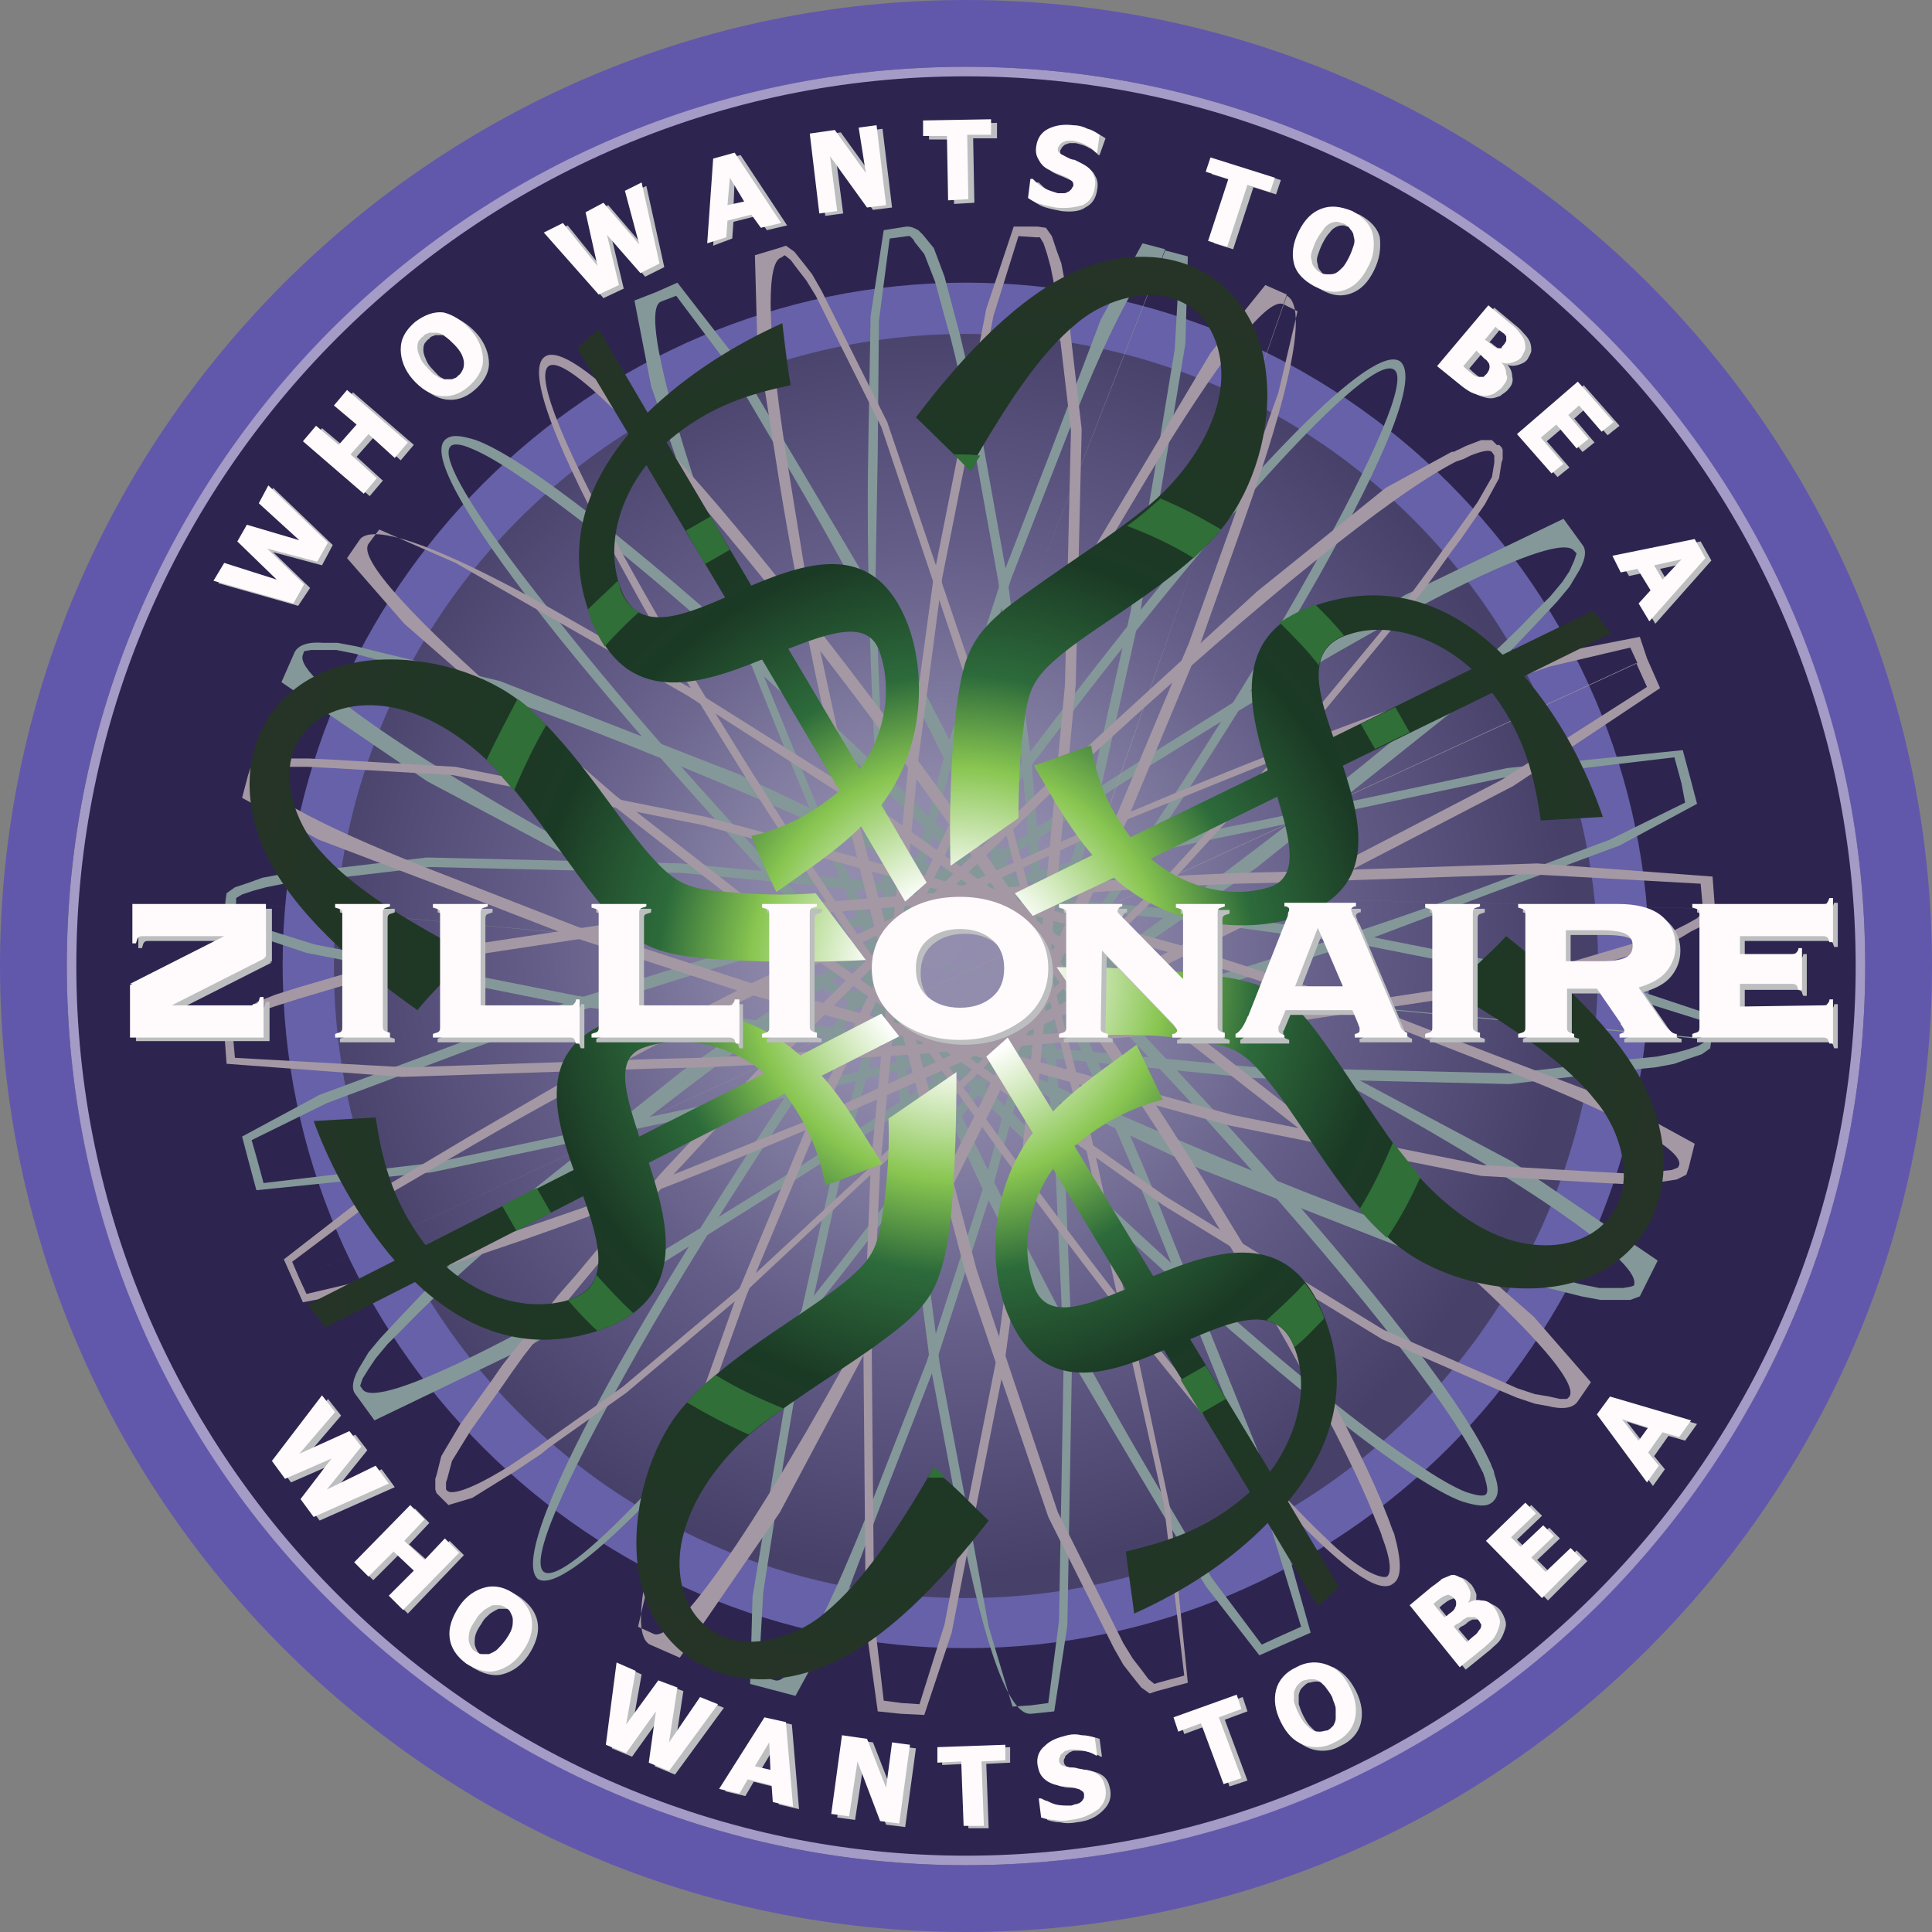 <?xml version="1.0" encoding="utf-8"?>
<!-- Generator: Adobe Illustrator 19.2.1, SVG Export Plug-In . SVG Version: 6.00 Build 0)  -->
<svg version="1.1" id="Layer_1" xmlns="http://www.w3.org/2000/svg" xmlns:xlink="http://www.w3.org/1999/xlink" x="0px" y="0px"
	 viewBox="0 0 162 162" style="enable-background:new 0 0 162 162;" xml:space="preserve">
<rect x="0" y="0" width="162" height="162" fill="#808080" stroke="none"/>
<style type="text/css">
	.st0{fill:#6158AC;}
	.st1{fill:#2D254F;}
	.st2{fill:#6661A8;}
	.st3{display:none;}
	.st4{fill:url(#SVGID_1_);}
	.st5{fill:#BCBEC0;}
	.st6{fill:#FFFAFC;}
	.st7{fill:#A49BC6;}
	.st8{fill:#849899;}
	.st9{fill:#A498A4;}
	.st10{fill:url(#SVGID_2_);}
	.st11{fill:#306F37;}
</style>
<path class="st0" d="M81,0c44.6,0,81,36.4,81,81c0,44.6-36.4,81-81,81S0,125.6,0,81C0,36.4,36.4,0,81,0L81,0z"/>
<path class="st1" d="M81,5.6c41.5,0,75.4,33.9,75.4,75.4c0,41.5-33.9,75.4-75.4,75.4c-41.5,0-75.4-33.9-75.4-75.4
	C5.6,39.5,39.5,5.6,81,5.6L81,5.6z"/>
<path class="st1" d="M81,6c41.3,0,75,33.7,75,75c0,41.3-33.7,75-75,75S6,122.3,6,81C6,39.7,39.7,6,81,6L81,6z"/>
<path class="st2" d="M81,28c29.2,0,53,23.8,53,53s-23.8,53-53,53s-53-23.8-53-53S51.8,28,81,28L81,28z M81,23.7
	c31.5,0,57.3,25.7,57.3,57.2c0,31.5-25.7,57.3-57.3,57.3c-31.5,0-57.3-25.7-57.3-57.3C23.7,49.5,49.5,23.7,81,23.7L81,23.7z"/>
<g id="Grid" class="st3">
</g>
<g id="Layer_1_1_">
</g>
<g id="Desktop">
</g>
<g id="Guides">
</g>
<radialGradient id="SVGID_1_" cx="-4592.819" cy="3464.677" r="11.37" gradientTransform="matrix(4.665 0 0 -4.665 21504.199 16241.978)" gradientUnits="userSpaceOnUse">
	<stop  offset="0" style="stop-color:#938EAE"/>
	<stop  offset="0.23" style="stop-color:#908BAC"/>
	<stop  offset="0.62" style="stop-color:#645E89"/>
	<stop  offset="1" style="stop-color:#47416A"/>
</radialGradient>
<circle class="st4" cx="81" cy="81" r="53"/>
<path class="st5" d="M22.9,40.9l5,4.8L27,47.4l-4.1-1.1l3.1,3L25,50.8l-6.7-1.9l0.9-1.5l4.4,1.4l-3.3-3.2l0.8-1.4l4.4,1.3l-3.4-3.1
	L22.9,40.9L22.9,40.9z M34.7,37.3l-1.1,1.3l-2.2-2l-1.5,1.7l2.2,2L31,41.6l-5.1-4.4l1.1-1.3l1.9,1.6l1.5-1.7l-1.9-1.6l1.1-1.3
	L34.7,37.3L34.7,37.3z M40,28c0.7,0.8,1,1.7,1,2.5c0,0.8-0.5,1.6-1.2,2.2c-0.8,0.7-1.6,0.9-2.4,0.8c-0.8-0.1-1.6-0.6-2.3-1.4
	c-0.7-0.8-1-1.7-1-2.5c0-0.9,0.4-1.6,1.2-2.3c0.8-0.6,1.6-0.9,2.4-0.8C38.5,26.7,39.3,27.2,40,28L40,28z M38.6,29.1
	c-0.3-0.3-0.5-0.5-0.8-0.7c-0.2-0.2-0.5-0.3-0.7-0.3c-0.2,0-0.4,0-0.6,0c-0.2,0.1-0.4,0.1-0.5,0.3c-0.2,0.1-0.3,0.3-0.4,0.4
	c-0.1,0.2-0.1,0.4-0.1,0.6c0,0.2,0.1,0.5,0.2,0.7c0.1,0.3,0.3,0.6,0.6,0.9c0.3,0.3,0.5,0.6,0.8,0.7c0.2,0.2,0.5,0.3,0.7,0.3
	c0.2,0,0.4,0,0.6,0c0.2-0.1,0.4-0.1,0.5-0.3c0.2-0.1,0.3-0.3,0.4-0.5c0.1-0.2,0.1-0.4,0.1-0.6c0-0.2-0.1-0.5-0.2-0.7
	C39.1,29.7,38.9,29.4,38.6,29.1L38.6,29.1z M54.2,15.6l1.5,6.8l-1.6,0.8l-2.8-3.2l1,4.2L50.6,25L46,19.7l1.6-0.8l2.9,3.6l-1-4.5
	l1.5-0.8l3,3.5l-1.2-4.5L54.2,15.6L54.2,15.6z M59.8,20.6l0.5-7.1l1.8-0.5l3.9,5.9l-1.7,0.4l-0.8-1.2l-2,0.5l-0.1,1.4L59.8,20.6
	L59.8,20.6z M62.8,17.1l-1.2-2l-0.1,2.3L62.8,17.1L62.8,17.1z M74.8,17.4l-1.6,0.2l-3.1-4.3l0.6,4.6l-1.5,0.2l-0.8-6.7l2.1-0.3
	l2.6,3.6L72.5,11l1.5-0.2L74.8,17.4L74.8,17.4z M80,17.1l-0.1-5.4l-2,0l0-1.3l5.7-0.1l0,1.3l-2,0l0.1,5.4L80,17.1L80,17.1z M89,17.7
	c-0.5-0.1-1-0.2-1.3-0.3c-0.4-0.1-0.7-0.3-1-0.5l0.2-1.6l0.2,0c0.3,0.3,0.6,0.6,1,0.8c0.4,0.2,0.8,0.3,1.1,0.4c0.1,0,0.2,0,0.4,0
	c0.2,0,0.3,0,0.4-0.1c0.1,0,0.2-0.1,0.3-0.2c0.1-0.1,0.1-0.2,0.2-0.3c0-0.2,0-0.3-0.1-0.4c-0.1-0.1-0.3-0.2-0.4-0.3
	c-0.2-0.1-0.5-0.2-0.7-0.3s-0.5-0.2-0.7-0.3c-0.5-0.2-0.8-0.5-1-0.9c-0.2-0.3-0.3-0.7-0.2-1.2c0.1-0.6,0.4-1.1,1-1.4
	c0.6-0.3,1.3-0.4,2.1-0.3c0.4,0,0.8,0.1,1.2,0.3c0.4,0.1,0.7,0.3,1,0.5L92.2,13l-0.1,0c-0.2-0.2-0.5-0.5-0.8-0.6
	c-0.3-0.2-0.7-0.3-1.1-0.4c-0.1,0-0.3,0-0.4,0c-0.1,0-0.2,0-0.4,0.1c-0.1,0-0.2,0.1-0.3,0.2c-0.1,0.1-0.1,0.2-0.2,0.3
	c0,0.2,0,0.3,0.1,0.4c0.1,0.1,0.3,0.2,0.7,0.4c0.2,0.1,0.4,0.2,0.6,0.2s0.4,0.2,0.6,0.3c0.4,0.2,0.8,0.5,0.9,0.8
	c0.2,0.3,0.3,0.7,0.2,1.2c-0.1,0.7-0.4,1.2-1,1.5C90.6,17.7,89.9,17.8,89,17.7L89,17.7z M101.8,20.4l1.7-5.2l-1.9-0.6l0.4-1.2
	l5.4,1.7l-0.4,1.2l-1.9-0.6l-1.7,5.2L101.8,20.4L101.8,20.4z M115.2,22.7c-0.5,1-1.1,1.6-1.9,1.9c-0.8,0.3-1.6,0.2-2.5-0.3
	c-0.9-0.5-1.5-1.1-1.7-1.9c-0.2-0.8-0.1-1.7,0.4-2.7c0.5-1,1.1-1.6,1.9-1.9c0.8-0.3,1.6-0.2,2.6,0.2c0.9,0.5,1.5,1.1,1.7,1.9
	C115.8,20.8,115.7,21.7,115.2,22.7L115.2,22.7z M113.6,21.9c0.2-0.4,0.3-0.7,0.4-1c0.1-0.3,0.1-0.5,0-0.8c0-0.2-0.1-0.4-0.3-0.6
	c-0.1-0.2-0.3-0.3-0.4-0.4c-0.2-0.1-0.4-0.1-0.6-0.2c-0.2,0-0.4,0-0.6,0.1c-0.2,0.1-0.4,0.2-0.6,0.5c-0.2,0.2-0.4,0.5-0.6,0.9
	c-0.2,0.4-0.3,0.7-0.4,1c-0.1,0.3-0.1,0.5,0,0.8c0,0.2,0.1,0.4,0.3,0.6c0.1,0.2,0.3,0.3,0.5,0.4c0.2,0.1,0.4,0.1,0.6,0.1
	c0.2,0,0.4,0,0.6-0.1c0.2-0.1,0.4-0.3,0.6-0.5C113.2,22.5,113.4,22.2,113.6,21.9L113.6,21.9z M126.5,32.6c-0.2,0.3-0.5,0.4-0.7,0.6
	c-0.3,0.1-0.5,0.2-0.8,0.2c-0.3,0-0.6-0.1-0.9-0.2c-0.3-0.1-0.6-0.3-1-0.6l-2.1-1.7l4.3-5.1l1.8,1.5c0.4,0.3,0.6,0.6,0.8,0.8
	c0.2,0.2,0.3,0.4,0.4,0.6c0.1,0.3,0.1,0.5,0.1,0.7c0,0.2-0.2,0.5-0.3,0.7c-0.2,0.3-0.5,0.4-0.8,0.5c-0.3,0.1-0.6,0.1-0.9,0l0,0
	c0.3,0.3,0.4,0.7,0.4,1C126.9,31.9,126.8,32.3,126.5,32.6L126.5,32.6z M126.6,29.1c0.1-0.1,0.1-0.2,0.1-0.3c0-0.1,0-0.2,0-0.4
	c-0.1-0.1-0.1-0.2-0.3-0.3c-0.1-0.1-0.3-0.2-0.5-0.4l-0.1-0.1l-0.9,1.1l0.2,0.1c0.2,0.2,0.4,0.3,0.5,0.4c0.1,0.1,0.2,0.1,0.3,0.2
	c0.1,0,0.3,0,0.4,0C126.4,29.3,126.5,29.3,126.6,29.1L126.6,29.1z M125.2,31.5c0.1-0.2,0.2-0.3,0.2-0.5c0-0.1,0-0.3-0.1-0.4
	c-0.1-0.1-0.1-0.2-0.3-0.3c-0.1-0.1-0.3-0.3-0.5-0.5l-0.2-0.2l-1.1,1.3l0.1,0.1c0.3,0.3,0.6,0.5,0.7,0.6s0.3,0.2,0.5,0.2
	c0.2,0,0.3,0,0.4,0C125,31.7,125.1,31.6,125.2,31.5L125.2,31.5z M127.7,36.7l5.1-4.4l3,3.4l-1,0.8l-1.9-2.2l-0.9,0.8l1.7,2l-1,0.8
	l-1.7-2l-1.3,1.1l1.9,2.2l-1,0.8L127.7,36.7L127.7,36.7z M135.7,46.8l6.9-1.4l0.9,1.6l-4.7,5.3l-0.9-1.5l1-1.1L138,48l-1.4,0.3
	L135.7,46.8L135.7,46.8z M139.9,48.9l1.6-1.7l-2.3,0.5L139.9,48.9L139.9,48.9z"/>
<path class="st6" d="M22.5,40.7l5,4.8l-0.9,1.6L22.4,46l3.1,3l-0.9,1.6l-6.7-1.9l0.9-1.5l4.4,1.4l-3.3-3.2l0.8-1.4l4.4,1.3l-3.4-3.1
	L22.5,40.7L22.5,40.7z M34.2,37.1l-1.1,1.3l-2.2-2l-1.5,1.7l2.2,2l-1.1,1.3L25.4,37l1.1-1.3l1.9,1.6l1.5-1.7L28,34l1.1-1.3
	L34.2,37.1L34.2,37.1z M39.5,27.7c0.7,0.8,1,1.7,1,2.5c0,0.8-0.5,1.6-1.2,2.2c-0.8,0.7-1.6,0.9-2.4,0.8s-1.6-0.6-2.3-1.4
	c-0.7-0.8-1-1.7-1-2.5c0-0.9,0.4-1.6,1.2-2.3c0.8-0.6,1.6-0.9,2.4-0.8C38,26.4,38.8,26.9,39.5,27.7L39.5,27.7z M38.1,28.9
	c-0.3-0.3-0.5-0.5-0.8-0.7c-0.2-0.2-0.5-0.3-0.7-0.3c-0.2,0-0.4,0-0.6,0c-0.2,0.1-0.4,0.1-0.5,0.3c-0.2,0.1-0.3,0.3-0.4,0.4
	c-0.1,0.2-0.1,0.4-0.1,0.6c0,0.2,0.1,0.5,0.2,0.7c0.1,0.3,0.3,0.6,0.6,0.9c0.3,0.3,0.5,0.6,0.8,0.7c0.2,0.2,0.5,0.3,0.7,0.3
	c0.2,0,0.4,0,0.6,0c0.2-0.1,0.4-0.1,0.5-0.3c0.2-0.1,0.3-0.3,0.4-0.5c0.1-0.2,0.1-0.4,0.1-0.6c0-0.2-0.1-0.5-0.2-0.7
	C38.6,29.5,38.4,29.2,38.1,28.9L38.1,28.9z M53.8,15.3l1.5,6.8l-1.6,0.8l-2.8-3.2l1,4.2l-1.7,0.8l-4.6-5.2l1.6-0.8l2.9,3.6l-1-4.5
	l1.5-0.8l3,3.5l-1.2-4.5L53.8,15.3L53.8,15.3z M59.3,20.4l0.5-7.1l1.8-0.5l3.9,5.9l-1.7,0.4L63,18l-2,0.5l-0.1,1.4L59.3,20.4
	L59.3,20.4z M62.4,16.9l-1.2-2L61,17.2L62.4,16.9L62.4,16.9z M74.3,17.2l-1.6,0.2l-3.1-4.3l0.6,4.6l-1.5,0.2l-0.8-6.7l2.1-0.3
	l2.6,3.6L72,10.7l1.5-0.2L74.3,17.2L74.3,17.2z M79.5,16.8l-0.1-5.4l-2,0l0-1.3l5.7-0.1l0,1.3l-2,0l0.1,5.4L79.5,16.8L79.5,16.8z
	 M88.5,17.4c-0.5-0.1-1-0.2-1.3-0.3c-0.4-0.1-0.7-0.3-1-0.5l0.2-1.6l0.2,0c0.3,0.3,0.6,0.6,1,0.8c0.4,0.2,0.8,0.3,1.1,0.4
	c0.1,0,0.2,0,0.4,0c0.2,0,0.3,0,0.4-0.1c0.1,0,0.2-0.1,0.3-0.2c0.1-0.1,0.1-0.2,0.2-0.3c0-0.2,0-0.3-0.1-0.4
	c-0.1-0.1-0.3-0.2-0.4-0.3c-0.2-0.1-0.5-0.2-0.7-0.3c-0.3-0.1-0.5-0.2-0.7-0.3c-0.5-0.2-0.8-0.5-1-0.9c-0.2-0.3-0.3-0.7-0.2-1.2
	c0.1-0.6,0.4-1.1,1-1.4c0.6-0.3,1.3-0.4,2.1-0.3c0.4,0,0.8,0.1,1.2,0.3c0.4,0.1,0.7,0.3,1,0.5l-0.2,1.5l-0.1,0
	c-0.2-0.2-0.5-0.5-0.8-0.6c-0.3-0.2-0.7-0.3-1.1-0.4c-0.1,0-0.3,0-0.4,0c-0.1,0-0.2,0-0.4,0.1c-0.1,0-0.2,0.1-0.3,0.2
	c-0.1,0.1-0.1,0.2-0.2,0.3c0,0.2,0,0.3,0.1,0.4c0.1,0.1,0.3,0.2,0.7,0.4c0.2,0.1,0.4,0.2,0.6,0.2c0.2,0.1,0.4,0.2,0.6,0.3
	c0.4,0.2,0.8,0.5,0.9,0.8c0.2,0.3,0.3,0.7,0.2,1.2c-0.1,0.7-0.4,1.2-1,1.5C90.1,17.4,89.4,17.5,88.5,17.4L88.5,17.4z M101.3,20.2
	L103,15l-1.9-0.6l0.4-1.2l5.4,1.7l-0.4,1.2l-1.9-0.6l-1.7,5.2L101.3,20.2L101.3,20.2z M114.7,22.4c-0.5,1-1.1,1.6-1.9,1.9
	s-1.6,0.2-2.6-0.3c-0.9-0.5-1.5-1.1-1.7-1.9c-0.2-0.8-0.1-1.7,0.4-2.7c0.5-1,1.1-1.6,1.9-1.9c0.8-0.3,1.6-0.2,2.6,0.2
	c0.9,0.5,1.5,1.1,1.7,1.9C115.3,20.6,115.2,21.5,114.7,22.4L114.7,22.4z M113.1,21.6c0.2-0.4,0.3-0.7,0.4-1c0.1-0.3,0.1-0.5,0-0.8
	c0-0.2-0.1-0.4-0.3-0.6c-0.1-0.2-0.3-0.3-0.4-0.4c-0.2-0.1-0.4-0.1-0.6-0.2c-0.2,0-0.4,0-0.6,0.1c-0.2,0.1-0.4,0.2-0.6,0.5
	s-0.4,0.5-0.6,0.9c-0.2,0.4-0.3,0.7-0.4,1c-0.1,0.3-0.1,0.5,0,0.8c0,0.2,0.1,0.4,0.3,0.6c0.1,0.2,0.3,0.3,0.5,0.4
	c0.2,0.1,0.4,0.1,0.6,0.1c0.2,0,0.4,0,0.6-0.1c0.2-0.1,0.4-0.3,0.6-0.5C112.7,22.3,112.9,22,113.1,21.6L113.1,21.6z M126,32.4
	c-0.2,0.3-0.5,0.4-0.7,0.6c-0.3,0.1-0.5,0.2-0.8,0.2c-0.3,0-0.6-0.1-0.9-0.2c-0.3-0.1-0.6-0.3-1-0.6l-2.1-1.7l4.3-5.1l1.8,1.5
	c0.4,0.3,0.7,0.6,0.8,0.8c0.2,0.2,0.3,0.4,0.4,0.6c0.1,0.3,0.1,0.5,0.1,0.7c0,0.2-0.2,0.5-0.3,0.7c-0.2,0.3-0.5,0.4-0.8,0.5
	c-0.3,0.1-0.6,0.1-0.9,0l0,0c0.3,0.3,0.4,0.7,0.4,1C126.5,31.7,126.3,32,126,32.4L126,32.4z M126.1,28.9c0.1-0.1,0.1-0.2,0.2-0.3
	c0-0.1,0-0.2,0-0.4c-0.1-0.1-0.1-0.2-0.3-0.3c-0.1-0.1-0.3-0.2-0.5-0.4l-0.1-0.1l-0.9,1.1l0.2,0.1c0.2,0.2,0.4,0.3,0.5,0.4
	c0.1,0.1,0.2,0.1,0.3,0.2c0.1,0,0.3,0,0.4,0C125.9,29.1,126,29,126.1,28.9L126.1,28.9z M124.7,31.3c0.1-0.2,0.2-0.3,0.2-0.5
	c0-0.1,0-0.3-0.1-0.4c-0.1-0.1-0.1-0.2-0.3-0.3c-0.1-0.1-0.3-0.3-0.5-0.5l-0.2-0.2l-1.1,1.3l0.1,0.1c0.3,0.3,0.6,0.5,0.7,0.6
	c0.1,0.1,0.3,0.2,0.5,0.2c0.2,0,0.3,0,0.4,0C124.5,31.5,124.6,31.4,124.7,31.3L124.7,31.3z M127.2,36.4l5.1-4.4l3,3.4l-1,0.8
	l-1.9-2.2l-0.9,0.8l1.7,2l-1,0.8l-1.7-2l-1.3,1.1l1.9,2.2l-1,0.8L127.2,36.4L127.2,36.4z M135.2,46.6l6.9-1.4l0.9,1.6l-4.7,5.3
	l-0.9-1.5l1-1.1l-1.1-1.8l-1.4,0.3L135.2,46.6L135.2,46.6z M139.4,48.6l1.6-1.7l-2.3,0.5L139.4,48.6L139.4,48.6z"/>
<path class="st5" d="M33.1,124.7l-6.3,2.8l-1.1-1.5l2.6-3.4l-3.9,1.7l-1.1-1.5l4.2-5.5l1.1,1.4l-3,3.5l4.2-1.9l1,1.3l-2.9,3.6l4.1-2
	L33.1,124.7L33.1,124.7z M34.2,135.3l-1.2-1.2l2.1-2.1l-1.7-1.6l-2.1,2.1l-1.2-1.2l4.7-4.8l1.2,1.2l-1.7,1.8L36,131l1.7-1.8l1.2,1.2
	L34.2,135.3L34.2,135.3z M44.3,138.8c-0.6,0.9-1.4,1.4-2.2,1.6c-0.8,0.2-1.7-0.1-2.5-0.6c-0.8-0.6-1.3-1.3-1.4-2.2
	c-0.1-0.9,0.2-1.7,0.8-2.6c0.6-0.9,1.4-1.4,2.2-1.6s1.7,0,2.5,0.6c0.8,0.6,1.3,1.3,1.4,2.2C45.2,137,44.9,137.9,44.3,138.8
	L44.3,138.8z M42.9,137.8c0.2-0.3,0.4-0.6,0.5-0.9c0.1-0.3,0.1-0.5,0.1-0.8c0-0.2-0.1-0.4-0.2-0.6c-0.1-0.2-0.2-0.3-0.4-0.4
	c-0.2-0.1-0.3-0.2-0.5-0.2c-0.2,0-0.4,0-0.6,0c-0.2,0.1-0.4,0.2-0.7,0.4c-0.2,0.2-0.5,0.4-0.7,0.8c-0.2,0.3-0.4,0.6-0.5,0.9
	c-0.1,0.3-0.1,0.5-0.1,0.8c0,0.2,0.1,0.4,0.2,0.6c0.1,0.2,0.2,0.3,0.4,0.4c0.2,0.1,0.3,0.2,0.5,0.2c0.2,0,0.4,0,0.6,0
	c0.2-0.1,0.5-0.2,0.7-0.4C42.4,138.3,42.6,138.1,42.9,137.8L42.9,137.8z M60.7,143.2l-4.1,5.6l-1.7-0.7l0.6-4.3l-2.5,3.5l-1.7-0.7
	l0.9-6.9l1.6,0.7l-0.8,4.5l2.7-3.7l1.6,0.6l-0.7,4.6l2.6-3.8L60.7,143.2L60.7,143.2z M60.8,150.2l3.8-6l1.8,0.4l0.6,7.1l-1.7-0.4
	l-0.1-1.4l-2-0.5l-0.7,1.2L60.8,150.2L60.8,150.2z M65.1,148.7l-0.1-2.3l-1.2,2L65.1,148.7L65.1,148.7z M75.9,153.2l-1.6-0.2l-1.9-5
	l-0.7,4.6l-1.5-0.2l0.9-6.6l2.1,0.3l1.6,4.1l0.5-3.8l1.5,0.2L75.9,153.2L75.9,153.2z M81.2,153.3l-0.2-5.4l-2,0.1l0-1.3l5.7-0.2
	l0,1.3l-2,0.1l0.2,5.4L81.2,153.3L81.2,153.3z M90.3,152.8c-0.5,0.1-1,0.1-1.4,0c-0.4,0-0.8-0.1-1.1-0.2l-0.2-1.6l0.2,0
	c0.4,0.2,0.8,0.4,1.2,0.5c0.4,0.1,0.8,0.1,1.2,0.1c0.1,0,0.2,0,0.4-0.1c0.2,0,0.3-0.1,0.4-0.2c0.1-0.1,0.2-0.1,0.3-0.3
	c0.1-0.1,0.1-0.2,0.1-0.4c0-0.2-0.1-0.3-0.3-0.4c-0.1-0.1-0.3-0.1-0.5-0.2c-0.2,0-0.5-0.1-0.8-0.1c-0.3,0-0.5,0-0.7-0.1
	c-0.5-0.1-0.9-0.3-1.2-0.6c-0.3-0.3-0.4-0.6-0.5-1.1c-0.1-0.6,0.1-1.2,0.6-1.6c0.5-0.5,1.1-0.7,1.9-0.9c0.4-0.1,0.8-0.1,1.2,0
	c0.4,0,0.8,0.1,1.1,0.2l0.2,1.5l-0.1,0c-0.3-0.2-0.6-0.3-1-0.4c-0.4-0.1-0.8-0.1-1.1-0.1c-0.1,0-0.3,0-0.4,0.1
	c-0.1,0-0.2,0.1-0.3,0.2c-0.1,0.1-0.2,0.1-0.2,0.3c-0.1,0.1-0.1,0.2-0.1,0.3c0,0.2,0.1,0.3,0.2,0.4c0.1,0.1,0.4,0.1,0.7,0.2
	c0.2,0,0.5,0,0.7,0.1c0.2,0,0.4,0.1,0.7,0.1c0.5,0.1,0.9,0.3,1.1,0.5c0.3,0.3,0.4,0.6,0.5,1.1c0.1,0.7-0.1,1.2-0.6,1.7
	C91.9,152.4,91.2,152.7,90.3,152.8L90.3,152.8z M103.1,149.8l-1.9-5.1l-1.9,0.7l-0.4-1.2l5.3-1.9l0.4,1.2l-1.9,0.7l1.9,5.1
	L103.1,149.8L103.1,149.8z M113.7,141.8c0.5,1,0.6,1.9,0.4,2.7c-0.2,0.8-0.8,1.5-1.7,1.9c-0.9,0.5-1.8,0.5-2.6,0.2
	c-0.8-0.3-1.4-0.9-1.9-1.9c-0.5-1-0.6-1.9-0.4-2.7c0.2-0.8,0.8-1.5,1.7-1.9c0.9-0.5,1.8-0.5,2.6-0.3
	C112.6,140.2,113.2,140.8,113.7,141.8L113.7,141.8z M112.1,142.5c-0.2-0.4-0.4-0.6-0.6-0.9c-0.2-0.2-0.4-0.4-0.6-0.5
	c-0.2-0.1-0.4-0.1-0.6-0.1c-0.2,0-0.4,0.1-0.6,0.1c-0.2,0.1-0.3,0.2-0.5,0.4s-0.2,0.3-0.3,0.6c0,0.2,0,0.5,0,0.8
	c0.1,0.3,0.2,0.6,0.4,1c0.2,0.4,0.4,0.7,0.6,0.9c0.2,0.2,0.4,0.4,0.6,0.5c0.2,0.1,0.4,0.1,0.6,0.1c0.2,0,0.4-0.1,0.6-0.1
	c0.2-0.1,0.3-0.2,0.5-0.4c0.1-0.2,0.2-0.4,0.2-0.6c0-0.2,0-0.5,0-0.8C112.5,143.2,112.3,142.9,112.1,142.5L112.1,142.5z M125.8,135
	c0.2,0.3,0.3,0.5,0.4,0.8c0.1,0.3,0.1,0.5,0,0.8c-0.1,0.3-0.2,0.6-0.4,0.9c-0.2,0.3-0.5,0.5-0.8,0.8l-2.1,1.7l-4.2-5.2l1.8-1.5
	c0.4-0.3,0.7-0.5,0.9-0.7s0.5-0.2,0.7-0.3c0.3-0.1,0.5,0,0.7,0.1c0.2,0.1,0.4,0.3,0.6,0.5c0.2,0.3,0.3,0.5,0.4,0.8
	c0,0.3,0,0.6-0.2,0.9l0,0c0.4-0.2,0.7-0.3,1.1-0.2C125.2,134.5,125.5,134.7,125.8,135L125.8,135z M122.4,134.3
	c-0.1-0.1-0.2-0.2-0.3-0.2c-0.1-0.1-0.2-0.1-0.4,0c-0.1,0-0.2,0.1-0.4,0.2c-0.1,0.1-0.3,0.2-0.5,0.4l-0.1,0.1l0.9,1.1l0.2-0.1
	c0.2-0.2,0.4-0.3,0.5-0.4c0.1-0.1,0.2-0.2,0.2-0.3c0.1-0.1,0.1-0.3,0.1-0.4C122.5,134.5,122.5,134.4,122.4,134.3L122.4,134.3z
	 M124.4,136.1c-0.1-0.2-0.3-0.3-0.4-0.3s-0.3,0-0.5,0c-0.1,0-0.2,0.1-0.4,0.2c-0.1,0.1-0.3,0.3-0.6,0.4l-0.2,0.2l1.1,1.3l0.1-0.1
	c0.3-0.3,0.6-0.5,0.7-0.6c0.1-0.1,0.2-0.2,0.3-0.4c0.1-0.1,0.1-0.3,0.1-0.4C124.6,136.4,124.5,136.2,124.4,136.1L124.4,136.1z
	 M129.8,134.2l-4.7-4.8l3.3-3.2l0.9,0.9l-2.1,2l0.8,0.8l1.9-1.8l0.9,0.9l-1.9,1.8l1.2,1.2l2.1-2l0.9,0.9L129.8,134.2L129.8,134.2z
	 M138.6,124.6l-4.2-5.7l1.1-1.5l6.8,2l-1,1.4l-1.4-0.4l-1.2,1.7l0.9,1.1L138.6,124.6L138.6,124.6z M138.6,119.9l-2.2-0.7l1.4,1.8
	L138.6,119.9L138.6,119.9z"/>
<path class="st6" d="M32.6,124.4l-6.3,2.8l-1.1-1.5l2.6-3.4l-3.9,1.7l-1.1-1.5l4.2-5.5l1.1,1.4l-3,3.5l4.2-1.9l1,1.3l-2.9,3.6l4.1-2
	L32.6,124.4L32.6,124.4z M33.8,135l-1.2-1.2l2.1-2.1l-1.7-1.6l-2.1,2.1l-1.2-1.2l4.7-4.8l1.2,1.2l-1.7,1.8l1.7,1.6l1.7-1.8l1.2,1.2
	L33.8,135L33.8,135z M43.8,138.5c-0.6,0.9-1.4,1.4-2.2,1.6c-0.8,0.2-1.7-0.1-2.5-0.6c-0.8-0.6-1.3-1.3-1.4-2.2
	c-0.1-0.8,0.2-1.7,0.8-2.6c0.6-0.9,1.4-1.4,2.2-1.6c0.8-0.2,1.7,0,2.5,0.6c0.8,0.6,1.3,1.3,1.4,2.2
	C44.7,136.8,44.4,137.7,43.8,138.5L43.8,138.5z M42.4,137.5c0.2-0.3,0.4-0.6,0.5-0.9c0.1-0.3,0.1-0.5,0.1-0.8c0-0.2-0.1-0.4-0.2-0.6
	c-0.1-0.2-0.2-0.3-0.4-0.4c-0.2-0.1-0.3-0.2-0.5-0.2c-0.2,0-0.4,0-0.6,0c-0.2,0.1-0.4,0.2-0.7,0.4c-0.2,0.2-0.5,0.4-0.7,0.8
	c-0.2,0.3-0.4,0.6-0.5,0.9c-0.1,0.3-0.1,0.5-0.1,0.8c0,0.2,0.1,0.4,0.2,0.6s0.2,0.3,0.4,0.4c0.2,0.1,0.3,0.2,0.5,0.2
	c0.2,0,0.4,0,0.6,0c0.2-0.1,0.5-0.2,0.7-0.4C41.9,138.1,42.1,137.9,42.4,137.5L42.4,137.5z M60.2,142.9l-4.1,5.6l-1.7-0.7l0.6-4.3
	l-2.5,3.5l-1.7-0.7l0.9-6.9l1.6,0.7l-0.8,4.5l2.7-3.7l1.6,0.6l-0.7,4.6l2.6-3.8L60.2,142.9L60.2,142.9z M60.3,150l3.8-6l1.8,0.4
	l0.6,7.1l-1.7-0.4l-0.1-1.4l-2-0.5l-0.7,1.2L60.3,150L60.3,150z M64.6,148.4l-0.1-2.3l-1.2,2L64.6,148.4L64.6,148.4z M75.4,152.9
	l-1.6-0.2l-1.9-5l-0.7,4.6l-1.5-0.2l0.9-6.6l2.1,0.3l1.6,4.1l0.5-3.8l1.5,0.2L75.4,152.9L75.4,152.9z M80.8,153.1l-0.2-5.4l-2,0.1
	l0-1.3l5.7-0.2l0,1.3l-2,0.1l0.2,5.4L80.8,153.1L80.8,153.1z M89.8,152.6c-0.5,0.1-1,0.1-1.4,0c-0.4,0-0.8-0.1-1.1-0.2l-0.2-1.6
	l0.2,0c0.4,0.2,0.8,0.4,1.2,0.5c0.4,0.1,0.8,0.1,1.2,0.1c0.1,0,0.2,0,0.4-0.1c0.2,0,0.3-0.1,0.4-0.1c0.1-0.1,0.2-0.1,0.3-0.3
	c0.1-0.1,0.1-0.2,0.1-0.4c0-0.2-0.1-0.3-0.3-0.4c-0.1-0.1-0.3-0.1-0.5-0.2c-0.2,0-0.5-0.1-0.7-0.1c-0.3,0-0.5,0-0.7-0.1
	c-0.5-0.1-0.9-0.3-1.2-0.6c-0.3-0.3-0.4-0.6-0.5-1.1c-0.1-0.6,0.1-1.2,0.6-1.6c0.5-0.5,1.1-0.7,1.9-0.9c0.4-0.1,0.8-0.1,1.2,0
	c0.4,0,0.8,0.1,1.1,0.2l0.2,1.5l-0.1,0c-0.3-0.2-0.6-0.3-1-0.4c-0.4-0.1-0.8-0.1-1.1-0.1c-0.1,0-0.3,0.1-0.4,0.1
	c-0.1,0-0.2,0.1-0.3,0.2c-0.1,0.1-0.2,0.1-0.2,0.3c-0.1,0.1-0.1,0.2-0.1,0.3c0,0.2,0.1,0.3,0.2,0.4c0.1,0.1,0.4,0.1,0.7,0.2
	c0.2,0,0.5,0,0.7,0.1c0.2,0,0.4,0.1,0.7,0.1c0.5,0.1,0.9,0.3,1.1,0.5c0.3,0.3,0.4,0.6,0.5,1.1c0.1,0.7-0.1,1.2-0.6,1.7
	C91.4,152.2,90.7,152.5,89.8,152.6L89.8,152.6z M102.6,149.6l-1.9-5.1l-1.9,0.7l-0.4-1.2l5.3-1.9l0.4,1.2l-1.9,0.7l1.9,5.1
	L102.6,149.6L102.6,149.6z M113.2,141.5c0.5,1,0.6,1.9,0.4,2.7c-0.2,0.8-0.8,1.5-1.7,1.9c-0.9,0.5-1.8,0.5-2.6,0.2
	c-0.8-0.3-1.4-0.9-1.9-1.9c-0.5-1-0.6-1.9-0.4-2.7c0.2-0.8,0.8-1.5,1.7-1.9c0.9-0.5,1.8-0.5,2.6-0.2
	C112.1,139.9,112.7,140.5,113.2,141.5L113.2,141.5z M111.7,142.3c-0.2-0.4-0.4-0.6-0.6-0.9c-0.2-0.2-0.4-0.4-0.6-0.5
	c-0.2-0.1-0.4-0.1-0.6-0.1c-0.2,0-0.4,0.1-0.6,0.1c-0.2,0.1-0.3,0.2-0.5,0.4c-0.1,0.1-0.2,0.3-0.3,0.6c0,0.2,0,0.5,0,0.8
	c0.1,0.3,0.2,0.6,0.4,1c0.2,0.4,0.4,0.7,0.6,0.9c0.2,0.2,0.4,0.4,0.6,0.5c0.2,0.1,0.4,0.1,0.6,0.1c0.2,0,0.4-0.1,0.6-0.1
	c0.2-0.1,0.3-0.2,0.5-0.4c0.1-0.2,0.2-0.4,0.2-0.6c0-0.2,0-0.5,0-0.8C112,143,111.8,142.7,111.7,142.3L111.7,142.3z M125.3,134.8
	c0.2,0.3,0.3,0.5,0.4,0.8c0.1,0.3,0.1,0.5,0,0.8c-0.1,0.3-0.2,0.6-0.4,0.9c-0.2,0.3-0.5,0.5-0.8,0.8l-2.1,1.7l-4.2-5.2l1.8-1.5
	c0.4-0.3,0.7-0.5,0.9-0.7c0.2-0.1,0.5-0.2,0.7-0.3c0.3-0.1,0.5,0,0.7,0.1c0.2,0.1,0.4,0.2,0.6,0.5c0.2,0.3,0.3,0.5,0.4,0.8
	c0,0.3,0,0.6-0.2,0.9l0,0c0.4-0.2,0.7-0.3,1.1-0.2C124.7,134.2,125,134.4,125.3,134.8L125.3,134.8z M121.9,134
	c-0.1-0.1-0.2-0.2-0.3-0.2c-0.1-0.1-0.2-0.1-0.4,0c-0.1,0-0.2,0.1-0.4,0.2c-0.1,0.1-0.3,0.2-0.5,0.4l-0.1,0.1l0.9,1.1l0.2-0.1
	c0.2-0.2,0.4-0.3,0.5-0.4c0.1-0.1,0.2-0.2,0.2-0.3c0.1-0.1,0.1-0.3,0.1-0.4C122.1,134.2,122,134.1,121.9,134L121.9,134z M124,135.9
	c-0.1-0.2-0.3-0.3-0.4-0.3c-0.1,0-0.3,0-0.5,0c-0.1,0-0.2,0.1-0.4,0.2c-0.1,0.1-0.3,0.3-0.6,0.4l-0.2,0.2l1.1,1.3l0.1-0.1
	c0.3-0.3,0.6-0.5,0.7-0.6c0.1-0.1,0.2-0.3,0.3-0.4c0.1-0.1,0.1-0.3,0.1-0.4C124.1,136.1,124.1,136,124,135.9L124,135.9z M129.3,134
	l-4.7-4.8l3.3-3.2l0.9,0.9l-2.1,2l0.8,0.8l1.9-1.8l0.9,0.9l-1.9,1.8l1.2,1.2l2.1-2l0.9,0.9L129.3,134L129.3,134z M138.1,124.3
	l-4.2-5.7l1.1-1.5l6.8,2l-1,1.4l-1.4-0.4l-1.2,1.7l0.9,1.1L138.1,124.3L138.1,124.3z M138.2,119.7l-2.2-0.7l1.4,1.8L138.2,119.7
	L138.2,119.7z"/>
<path class="st7" d="M81,5.6L81,5.6c20.8,0,39.6,8.5,53.3,22.1C148,41.4,156.4,60.2,156.4,81v0v0c0,20.8-8.5,39.6-22.1,53.3
	c-13.7,13.7-32.5,22.1-53.3,22.1h0h0c-20.8,0-39.6-8.5-53.3-22.1S5.6,101.8,5.6,81v0v0c0-20.8,8.5-39.6,22.1-53.3
	C41.4,14,60.2,5.6,81,5.6L81,5.6L81,5.6z M81,6.4L81,6.4L81,6.4c-20.6,0-39.2,8.4-52.7,21.9S6.4,60.4,6.4,81v0v0
	c0,20.5,8.4,39.2,21.9,52.7c13.5,13.5,32.2,21.9,52.7,21.9h0h0c20.5,0,39.2-8.4,52.7-21.9s21.9-32.2,21.9-52.7v0v0
	c0-20.5-8.4-39.2-21.9-52.7C120.2,14.8,101.5,6.4,81,6.4L81,6.4z"/>
<path class="st8" d="M55,24.5L55,24.5L55,24.5l1.8-0.8l4.5,5.8l5.9,9.9l5.8,9.8L80.1,63l7.2,15.5l0,0l0,0l0,0l0,0l0,0l0,0l0,0h0v0v0
	l0,0l0,0l0,0c2,4.4,3.9,8.6,5.7,12.7l1.8,4.1l1.7,4l1.5,3.8l7.9,19.6l4,14.2l-2.5,1.1l0,0l0,0l-1.8,0.8l-4.5-5.8l-5.9-9.9l-5.8-9.8
	l-7.1-13.8l-7.2-15.5l0,0l0,0l0,0l0,0l0,0l0,0l0,0c0,0,0,0,0,0c0,0,0,0,0,0l0,0c-7.2-15.5-13-30-16.7-40.7l-3.8-10.9l-1.4-7.2
	L55,24.5L55,24.5L55,24.5L55,24.5z M55.4,25.3L55.4,25.3L55.4,25.3L55.4,25.3c-1.3,0.6,0.2,7.4,3.8,17.9l3.7,10.7l5.9,14.4l7.2,15.5
	l0,0l0,0l0,0l0,0l0,0l0,0l0,0v0c0,0,0,0,0,0v0h0c7.2,15.5,14.3,29.3,20,39l5.6,9.5l4.2,5.6l1.3-0.6l0,0l2-0.9l-4.2-13.8l-7.7-19.2
	l-1.5-3.7l-1.7-4l-1.8-4.1l-1.8-4.1l-1.9-4.3l-2-4.3l0,0l0,0l0,0l0,0l0,0l0,0l0,0c-7.2-15.5-14.3-29.3-20-39l-5.6-9.5l-4.2-5.6
	L55.4,25.3L55.4,25.3L55.4,25.3z M75.9,83.8C75.9,83.8,75.9,83.8,75.9,83.8C75.9,83.8,75.9,83.8,75.9,83.8L75.9,83.8 M75.9,83.8
	C75.9,83.8,75.9,83.8,75.9,83.8 M75.1,84.1C75.1,84.1,75.1,84.1,75.1,84.1L75.1,84.1"/>
<path class="st8" d="M76.1,19L76.1,19L76.1,19L76.1,19L76.1,19L76.1,19z M76.1,19C76.1,19,76.1,19,76.1,19L76.1,19L76.1,19L76.1,19
	L76.1,19c0.3,0,0.5,0.1,0.7,0.2l0.2,0.1l0.2,0.2l0.2,0.2l0.9,1.1l0.9,2.4l0.9,3.4v0v0l0,0l0.4,1.5l0.4,1.7l0.4,1.8l0.4,1.8l0.4,2
	l0.4,2.2l2,11.1l2,15.3l1.4,16.9l0,0l0,0l0,0.1h0l1.4,17l0.6,15.5l-0.2,11.3l-0.2,11.5l-1.1,7.2l-1.9,0.2v0l-0.1,0l0,0l0,0h0l0,0
	l0,0l0,0h0h0h0h0c-2,0.1-4.2-6.9-6.3-18.1L78,114.4l-2-15.4l-1.4-17v0l0,0l0-0.1l0-0.1l0,0l0,0l0-0.1v0v0l0,0c0,0,0,0,0,0
	 M76.1,19.8L76.1,19.8L76.1,19.8L76.1,19.8L76.1,19.8L76.1,19.8L76.1,19.8C76.1,19.8,76.1,19.8,76.1,19.8L76.1,19.8L76.1,19.8
	L76.1,19.8L76.1,19.8L76.1,19.8C76.1,19.8,76.1,19.8,76.1,19.8L76.1,19.8L76.1,19.8L76.1,19.8L76.1,19.8L76.1,19.8z M76.1,19.8
	L76.1,19.8C76.1,19.8,76.1,19.8,76.1,19.8L76.1,19.8C76.1,19.8,76.1,19.8,76.1,19.8L76.1,19.8L76.1,19.8L76.1,19.8L76.1,19.8
	L74.6,20l-0.9,6.9L73.6,38l-0.2,11.3L74,64.7l1.4,17v0l0,0l0,0.1l0,0.1l0,0l0,0l0,0.1l0,0l1.4,17l2,15.4l2.1,11.1l2,10.9l2,6.7
	l1.5-0.1l0,0v0l0,0c0,0,0,0,0,0v0l0,0l0,0h0h0l0,0l0,0h0l0,0c0,0,0,0,0,0l0,0c0,0,0,0,0,0c0,0,0,0,0,0h0v0l0,0l0,0v0v0h0l1.5-0.2
	l0.9-6.9l0.2-11.1l0.2-11.3L88.5,98l-1.4-17l0,0l0,0l0-0.1l0-0.1L85.7,64l-2-15.3l-2-11.1l-0.4-2.1l-0.4-2l-0.4-1.8l-0.4-1.8
	l-0.4-1.6l-0.4-1.4h0l0,0l0,0l-0.9-3.3l-0.9-2.3l-0.8-1l-0.1-0.2L76.5,20l-0.1-0.1l-0.1-0.1L76.1,19.8L76.1,19.8L76.1,19.8z
	 M76.1,19.8L76.1,19.8C76.1,19.8,76.1,19.8,76.1,19.8L76.1,19.8z M86.3,142.9C86.3,142.9,86.3,142.9,86.3,142.9L86.3,142.9
	L86.3,142.9z M74.6,81.7c-1.4-17-2-32.5-1.8-43.8L73,26.5l1.1-7.2L76,19v0l0.1,0l0,0h0l0,0"/>
<path class="st8" d="M97.7,21L97.7,21L97.7,21l1.9,0.5l-0.2,7.3l-1.9,11.4l-1.9,11.2l-3.4,15.2l-4.5,16.5h0c0,0,0,0,0,0.1l0,0
	c0,0,0,0,0,0v0l-4.5,16.5l-4.8,14.8L74.3,125l-4.1,10.8l-3.5,6.4l-1.9-0.5h0l0,0l0,0l0,0l-1.9-0.5l0.2-7.3l1.9-11.4l1.9-11.2
	l3.4-15.2l4.5-16.5h0c0,0,0,0,0-0.1l0,0l0,0v0c0,0,0,0,0,0 M97.5,21.8L97.5,21.8L97.5,21.8L97.5,21.8L97.5,21.8
	c-1.4-0.4-4.6,5.8-8.6,16.2l-4.1,10.5l-4.8,14.8l-4.5,16.5h0c0,0,0,0,0,0.1l0,0c0,0,0,0,0,0v0v0v0c0,0,0,0,0,0l0,0c0,0,0,0,0,0
	c0,0,0,0,0,0l0,0c0,0,0,0,0,0v0l-4.5,16.5l-3.4,15.1l-1.9,11.1L64,133.5l-0.4,7l1.4,0.4v0l0,0h0v0c1.4,0.4,4.6-5.9,8.6-16.2
	l4.1-10.5l4.8-14.8L86.9,83h0c0,0,0,0,0-0.1l0,0c0,0,0,0,0,0l0,0v0v0c0,0,0,0,0,0c0,0,0,0,0,0h0c0,0,0,0,0,0v0l4.5-16.5l3.4-15.1
	l1.9-11.1l1.8-10.9l0.4-7L97.5,21.8L97.5,21.8z M87.7,83.1L87.7,83.1L87.7,83.1L87.7,83.1C87.7,83.1,87.7,83.1,87.7,83.1L87.7,83.1
	L87.7,83.1L87.7,83.1C87.7,83.1,87.7,83.1,87.7,83.1 M87.7,83.1C87.7,83.1,87.7,83.1,87.7,83.1C87.7,83.1,87.7,83.1,87.7,83.1
	L87.7,83.1z M87.7,83.1C87.7,83.1,87.7,83.1,87.7,83.1C87.7,83.1,87.7,83.1,87.7,83.1L87.7,83.1z M87.7,83.1
	C87.7,83.1,87.7,83.1,87.7,83.1C87.7,83.1,87.7,83.1,87.7,83.1L87.7,83.1z M87.7,83.1C87.7,83.1,87.7,83.1,87.7,83.1L87.7,83.1
	C87.7,83.1,87.7,83.1,87.7,83.1C87.7,83.1,87.7,83.1,87.7,83.1C87.7,83.1,87.7,83.1,87.7,83.1L87.7,83.1L87.7,83.1L87.7,83.1
	L87.7,83.1L87.7,83.1 M87.7,83.1L87.7,83.1 M87.7,83.1C87.7,83.1,87.7,83.1,87.7,83.1C87.7,83.1,87.7,83.1,87.7,83.1L87.7,83.1z
	 M87.7,83.1L87.7,83.1L87.7,83.1L87.7,83.1z M87.7,83.1C87.7,83.1,87.7,83.1,87.7,83.1C87.7,83.1,87.7,83.1,87.7,83.1L87.7,83.1z
	 M87.7,83.1L87.7,83.1L87.7,83.1L87.7,83.1z M87.7,83.1C87.7,83.1,87.7,83.1,87.7,83.1C87.7,83.1,87.7,83.1,87.7,83.1L87.7,83.1z
	 M87.7,83.1L87.7,83.1L87.7,83.1L87.7,83.1z M87.7,83.1C87.7,83.1,87.7,83.1,87.7,83.1C87.7,83.1,87.7,83.1,87.7,83.1L87.7,83.1z
	 M86.9,82.9L86.9,82.9L86.9,82.9L86.9,82.9z M86.9,82.9C86.9,82.9,86.9,82.9,86.9,82.9L86.9,82.9C86.9,82.9,86.9,82.9,86.9,82.9
	C86.9,82.9,86.9,82.9,86.9,82.9C86.9,82.9,86.9,82.9,86.9,82.9C86.9,82.9,86.9,82.9,86.9,82.9 M86.9,82.9L86.9,82.9L86.9,82.9
	L86.9,82.9z M86.9,82.9C86.9,82.9,86.9,82.9,86.9,82.9C86.9,82.9,86.9,82.9,86.9,82.9C86.9,82.9,86.9,82.9,86.9,82.9
	C86.9,82.9,86.9,82.9,86.9,82.9C86.9,82.9,86.9,82.9,86.9,82.9L86.9,82.9L86.9,82.9z M86.9,82.9L86.9,82.9L86.9,82.9L86.9,82.9z
	 M86.9,82.9L86.9,82.9L86.9,82.9L86.9,82.9z M86.9,82.9L86.9,82.9L86.9,82.9L86.9,82.9z M86.9,82.9C86.9,82.9,86.9,82.9,86.9,82.9
	C86.9,82.9,86.9,82.9,86.9,82.9L86.9,82.9z M86.9,82.9L86.9,82.9C86.9,82.9,86.9,82.9,86.9,82.9L86.9,82.9 M86.9,82.9
	C86.9,82.9,86.9,82.9,86.9,82.9L86.9,82.9L86.9,82.9z M87.7,83.1C87.7,83.1,87.7,83.1,87.7,83.1 M87.7,83.1
	C87.7,83.1,87.7,83.1,87.7,83.1 M74.8,79.6C74.8,79.6,74.8,79.6,74.8,79.6C74.8,79.6,74.8,79.6,74.8,79.6L74.8,79.6
	C74.8,79.6,74.8,79.6,74.8,79.6L74.8,79.6L79.3,63l4.8-14.8l4.1-10.6l4.1-10.8l3.5-6.4l1.9,0.5h0l0,0 M74.8,79.6L74.8,79.6
	L74.8,79.6L74.8,79.6z M74.8,79.6L74.8,79.6L74.8,79.6L74.8,79.6z M74.8,79.6C74.8,79.6,74.8,79.6,74.8,79.6
	C74.8,79.6,74.8,79.6,74.8,79.6L74.8,79.6z M74.8,79.6C74.8,79.6,74.8,79.6,74.8,79.6C74.8,79.6,74.8,79.6,74.8,79.6L74.8,79.6z
	 M74.8,79.6C74.8,79.6,74.8,79.6,74.8,79.6C74.8,79.6,74.8,79.6,74.8,79.6L74.8,79.6C74.8,79.6,74.8,79.6,74.8,79.6
	C74.8,79.6,74.8,79.6,74.8,79.6C74.8,79.6,74.8,79.6,74.8,79.6 M74.8,79.6C74.8,79.6,74.8,79.6,74.8,79.6
	C74.8,79.6,74.8,79.6,74.8,79.6L74.8,79.6z M74.8,79.6L74.8,79.6L74.8,79.6L74.8,79.6z M74.8,79.6C74.8,79.6,74.8,79.6,74.8,79.6
	C74.8,79.6,74.8,79.6,74.8,79.6L74.8,79.6z M74.8,79.6C74.8,79.6,74.8,79.6,74.8,79.6C74.8,79.6,74.8,79.6,74.8,79.6L74.8,79.6z
	 M74.8,79.6L74.8,79.6L74.8,79.6L74.8,79.6z M74.8,79.6C74.8,79.6,74.8,79.6,74.8,79.6C74.8,79.6,74.8,79.6,74.8,79.6L74.8,79.6z
	 M74.8,79.6C74.8,79.6,74.8,79.6,74.8,79.6C74.8,79.6,74.8,79.6,74.8,79.6L74.8,79.6z M74.8,79.6C74.8,79.6,74.8,79.6,74.8,79.6
	C74.8,79.6,74.8,79.6,74.8,79.6L74.8,79.6z M75.6,79.8C75.6,79.8,75.6,79.8,75.6,79.8C75.6,79.8,75.6,79.8,75.6,79.8L75.6,79.8z
	 M75.6,79.8C75.6,79.8,75.6,79.8,75.6,79.8C75.6,79.8,75.6,79.8,75.6,79.8L75.6,79.8z M75.6,79.8C75.6,79.8,75.6,79.8,75.6,79.8
	C75.6,79.8,75.6,79.8,75.6,79.8L75.6,79.8z M75.6,79.8L75.6,79.8L75.6,79.8L75.6,79.8z M75.6,79.8L75.6,79.8L75.6,79.8L75.6,79.8z
	 M75.6,79.8L75.6,79.8L75.6,79.8L75.6,79.8z M75.6,79.8L75.6,79.8L75.6,79.8L75.6,79.8z M75.6,79.8C75.6,79.8,75.6,79.8,75.6,79.8
	C75.6,79.8,75.6,79.8,75.6,79.8L75.6,79.8z M75.6,79.8C75.6,79.8,75.6,79.8,75.6,79.8C75.6,79.8,75.6,79.8,75.6,79.8L75.6,79.8z
	 M75.6,79.8C75.6,79.8,75.6,79.8,75.6,79.8L75.6,79.8L75.6,79.8z M75.6,79.8L75.6,79.8C75.6,79.8,75.6,79.8,75.6,79.8L75.6,79.8z
	 M75.6,79.8L75.6,79.8L75.6,79.8L75.6,79.8z M75.6,79.8C75.6,79.8,75.6,79.8,75.6,79.8C75.6,79.8,75.6,79.8,75.6,79.8L75.6,79.8z
	 M75.6,79.8C75.6,79.8,75.6,79.8,75.6,79.8C75.6,79.8,75.6,79.8,75.6,79.8L75.6,79.8z M75.6,79.8L75.6,79.8L75.6,79.8L75.6,79.8z
	 M75.6,79.8C75.6,79.8,75.6,79.8,75.6,79.8L75.6,79.8L75.6,79.8z M74.8,79.6C74.8,79.6,74.8,79.6,74.8,79.6L74.8,79.6L74.8,79.6z"/>
<path class="st8" d="M117.4,30.3C117.4,30.3,117.4,30.3,117.4,30.3C117.4,30.3,117.4,30.3,117.4,30.3L117.4,30.3
	C117.4,30.3,117.4,30.3,117.4,30.3c1.6,1.3-1.2,8-6.8,18c-5.6,9.9-14,23-23.9,36.9h0c0,0,0,0,0,0c0,0,0,0,0,0c0,0,0,0,0,0
	c0,0,0,0,0,0l0,0c-2.7,3.9-5.5,7.7-8.2,11.3c-2.7,3.6-5.3,7-7.8,10.2c-13,16.6-23.3,27.2-25.6,25.7l0,0c0,0,0,0,0,0c0,0,0,0,0,0
	c0,0,0,0,0,0s0,0,0,0c0,0,0,0,0,0l0,0c0,0,0,0,0,0c-1.5-1.3,1.2-8,6.8-18c5.6-9.9,14-23,23.9-36.9l0,0c0,0,0,0,0,0c0,0,0,0,0,0l0,0
	c2.7-3.9,5.5-7.7,8.2-11.3c2.7-3.6,5.3-7,7.8-10.2C104.8,39.3,115.1,28.7,117.4,30.3 M116.9,31C116.9,31,116.9,31,116.9,31L116.9,31
	c-1.8-1.3-11.7,9.2-24.5,25.5c-2.5,3.2-5.1,6.6-7.8,10.2c-2.6,3.6-5.4,7.3-8.2,11.3l0,0c0,0,0,0,0,0c0,0,0,0,0,0l0,0
	c-9.9,14-18.3,27-23.8,36.9c-5.4,9.6-8.2,16-7,16.9l0,0l0,0c1.8,1.3,11.7-9.2,24.5-25.5c2.5-3.2,5.1-6.6,7.8-10.2
	c2.7-3.6,5.4-7.3,8.2-11.3l0,0c0,0,0,0,0,0c0,0,0,0,0,0l0,0c9.9-14,18.3-27,23.8-36.9C115.3,38.2,118.1,31.8,116.9,31L116.9,31z
	 M117.4,30.3L117.4,30.3 M86.7,85.2C86.7,85.2,86.7,85.2,86.7,85.2 M86.7,85.2C86.7,85.2,86.7,85.2,86.7,85.2
	C86.7,85.2,86.7,85.2,86.7,85.2L86.7,85.2z M86,84.7C86,84.7,86,84.7,86,84.7C86,84.7,86,84.7,86,84.7L86,84.7z M86,84.8
	C86,84.8,86,84.8,86,84.8C86,84.8,86,84.8,86,84.8L86,84.8z M86,84.8C86,84.8,86,84.8,86,84.8C86,84.8,86,84.8,86,84.8L86,84.8z
	 M45.1,132.4C45.1,132.4,45.1,132.4,45.1,132.4C45.1,132.4,45.1,132.4,45.1,132.4C45,132.4,45,132.4,45.1,132.4
	C45,132.4,45,132.4,45.1,132.4L45.1,132.4z M75.8,77.5C75.8,77.5,75.8,77.5,75.8,77.5L75.8,77.5C75.8,77.5,75.8,77.5,75.8,77.5
	C75.8,77.5,75.8,77.5,75.8,77.5C75.8,77.5,75.8,77.5,75.8,77.5 M76.4,78C76.4,78,76.4,78,76.4,78"/>
<path class="st8" d="M132.7,45.7L132.7,45.7L132.7,45.7c0.4,0.5,0.2,1.4-0.5,2.5l-0.6,1l-1,1.2l-1.4,1.5l-7.1,7.5l-16.8,13.4
	L85,86.8c0,0,0,0,0,0l0,0c-4,2.8-7.9,5.4-11.6,7.8l-3.7,2.4l-3.6,2.3l-3.5,2.2l-17.9,11.2l-13.3,6.4l-1.6-2.2l0,0l0,0l0,0
	c-0.4-0.5-0.2-1.4,0.5-2.5l0.6-1l1-1.2l1.4-1.5l7.1-7.5l16.8-13.4l20.3-14l0,0l-0.1,0.1l0.1-0.1l0,0c4-2.8,7.9-5.4,11.6-7.8l3.7-2.4
	l3.6-2.3l3.5-2.2l17.9-11.2l13.3-6.4L132.7,45.7L132.7,45.7L132.7,45.7z M132,46.2L132,46.2L132,46.2c-1.3-1.8-14.2,4.7-31.7,15.6
	l-3.4,2.1l-3.6,2.3l-3.8,2.5l-3.8,2.5l-3.9,2.6l-3.9,2.7l0,0l0,0l0,0l0,0c0,0,0,0,0,0c0,0,0,0,0,0c0,0,0,0,0,0
	c-20.2,14-36.9,27.4-44,34.8l-1.4,1.4l-1,1.2l-0.6,0.9l-0.5,0.8l-0.2,0.6l0.2,0.3l0,0l0,0l0,0c1.3,1.8,14.2-4.7,31.7-15.6l3.4-2.1
	l3.6-2.3L73,94l3.8-2.5l3.9-2.6l3.9-2.7l0,0l0,0l0,0l0,0c0,0,0,0,0,0c0,0,0,0,0,0c20.2-14,36.9-27.3,44-34.8l1.4-1.4l1-1.2l0.6-0.9
	L132,47l0.2-0.6L132,46.2L132,46.2L132,46.2z M85,86.8C85,86.9,85,86.9,85,86.8L85,86.8L85,86.8L85,86.8 M84.6,86.2L84.6,86.2
	L84.6,86.2L84.6,86.2C84.6,86.2,84.6,86.2,84.6,86.2L84.6,86.2z M77.9,76.5L77.9,76.5C77.9,76.5,77.9,76.5,77.9,76.5
	C77.9,76.5,77.9,76.6,77.9,76.5"/>
<path class="st8" d="M141.8,65.5L141.8,65.5L141.8,65.5l0.5,1.9l-6.5,3.5l-10.8,4l-10.6,4l-14.8,4.6L83,87.8l0,0l-0.1,0l0,0h0l0,0
	l0,0l0,0v0c-4.7,1.2-9.2,2.4-13.5,3.4l-4.3,1l-4.2,0.9l-4,0.8l-20.7,4.4l-14.7,1.5l-0.7-2.6l0,0l0,0l-0.5-1.9l6.5-3.5l10.8-4l10.6-4
	l14.8-4.6l16.6-4.3l0,0l0.1,0l0,0l0,0l0,0l0,0l0,0v0c4.7-1.2,9.2-2.4,13.5-3.4l4.3-1l4.2-0.9l4-0.8l20.7-4.4l14.7-1.5L141.8,65.5
	L141.8,65.5z M141,65.7L141,65.7l-0.6-2.2l-14.3,1.7l-20.2,4.3l-3.9,0.8l-4.2,0.9l-4.4,1l-4.4,1l-4.5,1.1l-4.6,1.2l0,0l-0.1,0l0,0
	l0,0l0,0l0,0l0,0v0C63.2,80,48.3,84.6,37.8,88.6l-10.4,3.9l-6.3,3.1l0.4,1.4l0,0v0l0.6,2.2l14.3-1.7l20.2-4.3l3.9-0.8l4.2-0.9l4.4-1
	l4.4-1l4.5-1.1l4.6-1.2l0,0l0.1,0l0,0l0,0l0,0l0,0l0,0h0c16.5-4.3,31.3-8.9,41.9-12.9l10.4-3.9l6.3-3.1L141,65.7L141,65.7L141,65.7z
	"/>
<path class="st8" d="M143.5,87.2C143.5,87.2,143.5,87.2,143.5,87.2l-0.1,0.7l-0.7,0.5l-1.2,0.4l-1.1,0.4l-1.6,0.3l-2,0.2l-10.2,1.2
	l-21.4-0.5L80.7,88c0.1,0,0.1,0-0.3,0l0,0l-17-1.6l-15.4-2.1L37,82.1l-11.3-2.2l-6.9-2.3l0.1-2v0v0v0c0,0,0,0,0,0c0,0,0,0,0,0
	c0,0,0,0,0,0 M142.7,87.1L142.7,87.1L142.7,87.1L142.7,87.1L142.7,87.1C142.7,87.1,142.7,87.1,142.7,87.1L142.7,87.1l0.1-1.5
	l-6.7-2.1l-10.9-2.1l-11.1-2.2l-15.3-2.1l-17-1.6v0l-0.7-0.1l0.9,0.1l-0.4,0l-24.4-2.3L36,72.7l-10.2,1.2l-2,0.2l-1.5,0.3l-1.1,0.3
	L20.3,75l-0.5,0.3l0,0.3c0,0,0,0,0,0v0l-0.1,1.5l6.7,2.1l10.9,2.1l11.1,2.2l15.3,2.1l17,1.6v0l0.7,0.1l-0.9-0.1l0.4,0l24.5,2.3
	l21.3,0.5l10.2-1.2l2-0.2l1.5-0.3l1.1-0.3l0.9-0.3l0.5-0.3L142.7,87.1L142.7,87.1z M142.7,87.1C142.7,87.1,142.7,87.1,142.7,87.1
	L142.7,87.1L142.7,87.1L142.7,87.1L142.7,87.1 M18.9,75.6L18.9,75.6C18.9,75.6,18.9,75.6,18.9,75.6C18.9,75.5,18.9,75.5,18.9,75.6
	l0.1-0.7l0.7-0.5l1.2-0.4l1.1-0.4l1.6-0.3l2-0.2l10.2-1.2l21.3,0.5l24.4,2.3c-0.1,0-0.1,0,0.3,0l0,0l17,1.6l15.4,2.1l11.1,2.2
	l11.3,2.2l6.9,2.3l-0.1,2l0,0c0,0,0,0,0,0c0,0,0,0,0,0l0,0 M19.7,75.6L19.7,75.6C19.7,75.6,19.7,75.6,19.7,75.6 M19.7,75.6
	C19.7,75.6,19.7,75.6,19.7,75.6 M19.7,75.6C19.7,75.6,19.7,75.6,19.7,75.6L19.7,75.6L19.7,75.6L19.7,75.6L19.7,75.6z M19.7,75.6
	C19.7,75.6,19.7,75.6,19.7,75.6C19.7,75.6,19.7,75.6,19.7,75.6L19.7,75.6z M81.7,74.7C81.7,74.7,81.7,74.7,81.7,74.7
	C81.7,74.7,81.7,74.7,81.7,74.7L81.7,74.7z M142.7,87.1C142.7,87.1,142.7,87.1,142.7,87.1L142.7,87.1"/>
<path class="st8" d="M137.8,108.1C137.8,108.1,137.8,108.1,137.8,108.1C137.8,108.1,137.8,108.1,137.8,108.1L137.8,108.1z
	 M137.8,108.1C137.8,108.1,137.8,108.1,137.8,108.1L137.8,108.1C137.8,108.1,137.8,108.1,137.8,108.1L137.8,108.1z M137.8,108.1
	C137.8,108.1,137.8,108.1,137.8,108.1C137.8,108.1,137.8,108.1,137.8,108.1L137.8,108.1L137.8,108.1z M137.8,108.1
	C137.8,108.1,137.8,108.1,137.8,108.1L137.8,108.1l-0.3,0.6l-0.8,0.3l-1.3,0l-1.2,0l-1.6-0.3l-2-0.5l-10-2.4l-20-7.8L78.4,87.4h0
	l0,0l0,0l0,0l0,0L74,85.3l-4.2-2l-4-2l-4-2l-3.8-2l-3.6-1.9l-18.6-9.9l-12.2-8.3l1.1-2.5l0,0c0,0,0,0,0,0l0,0v0v0l0,0l0,0v0l0,0l0,0
	l0,0c0.3-0.6,1.1-0.9,2.4-0.8l1.2,0l1.6,0.3l2,0.5l10,2.4l20,7.8l22.3,10.6h0l0,0l0,0l0,0l0,0l4.4,2.1l4.2,2l4,2l4,2l3.8,2l3.6,1.9
	l18.6,9.9l12.2,8.3L137.8,108.1L137.8,108.1z M137,107.8C137,107.8,137,107.8,137,107.8C137,107.8,137,107.8,137,107.8
	C137.1,107.8,137.1,107.8,137,107.8c0.9-2.1-11.1-10-29.3-19.7l-3.6-1.9l-3.8-2l-4-2l-4-2l-4.2-2l-4.3-2l0,0l0,0l0,0l0,0v0
	C61.5,65.5,41.6,57.7,31.6,55.3l-1.9-0.5l-1.5-0.3l-1.1,0l-1,0l-0.6,0.1l-0.1,0.3l0,0c0,0,0,0,0,0v0c0,0,0,0,0,0
	c-0.9,2,11.1,10,29.3,19.7l3.6,1.9l3.8,2l4,2l4,2l4.2,2l4.3,2l0,0l0,0l0,0l0,0v0c22.2,10.5,42.2,18.3,52.1,20.7l1.9,0.5l1.5,0.3
	l1.1,0l0.9,0l0.6-0.1L137,107.8L137,107.8z M137,107.8C137,107.8,137,107.8,137,107.8 M137,107.8C137,107.8,137,107.8,137,107.8
	 M24.7,54.6C24.7,54.6,24.7,54.6,24.7,54.6C24.7,54.6,24.7,54.6,24.7,54.6L24.7,54.6L24.7,54.6z M25.4,54.9L25.4,54.9 M24.7,54.6
	L24.7,54.6L24.7,54.6L24.7,54.6L24.7,54.6z M24.7,54.6L24.7,54.6C24.7,54.6,24.7,54.6,24.7,54.6L24.7,54.6L24.7,54.6z M24.7,54.6
	L24.7,54.6C24.7,54.6,24.7,54.6,24.7,54.6L24.7,54.6z M25.4,54.9L25.4,54.9"/>
<path class="st8" d="M125.2,125.9L125.2,125.9L125.2,125.9c-0.5,0.5-1.3,0.4-2.6,0c-1.1-0.4-2.5-1.2-4.2-2.3
	c-8.6-5.7-24.7-19.9-42-37.4l0,0c0,0,0,0,0,0l0,0C64.4,73.9,54,62.3,46.9,53.5c-7.2-9-11-15.2-9.6-16.6l0,0l0,0l0,0l0,0
	c0.5-0.5,1.3-0.4,2.6,0c1.1,0.4,2.5,1.2,4.2,2.3c8.6,5.7,24.7,19.9,42,37.4l0,0l0,0l0,0c2.8,2.8,5.5,5.6,8,8.3
	c2.6,2.7,5.1,5.4,7.4,7.9c12.1,13.2,20.8,24.2,23.3,29.5h0l0,0v0c0.1,0.2,0.2,0.4,0.3,0.7c0.1,0.2,0.2,0.4,0.2,0.6
	C125.7,124.7,125.7,125.4,125.2,125.9L125.2,125.9L125.2,125.9z M124.6,125.3L124.6,125.3L124.6,125.3L124.6,125.3
	c0.2-0.2,0.1-0.7-0.1-1.4c-0.1-0.2-0.1-0.4-0.2-0.5c-0.1-0.2-0.2-0.4-0.3-0.6l0,0l0,0v0c-2.5-5.2-11.2-16.1-23.2-29.3
	c-2.3-2.6-4.8-5.2-7.4-7.9c-2.6-2.7-5.3-5.5-8-8.3h0l0,0l0,0C68.1,59.7,52.1,45.6,43.5,39.9c-1.6-1.1-3-1.9-4-2.3
	c-0.9-0.4-1.5-0.4-1.7-0.2l0,0l0,0l0,0h0c-1.1,1,2.7,6.9,9.7,15.5C54.6,61.8,65,73.3,77,85.5l0,0c0,0,0,0,0,0v0c0,0,0,0,0,0l0,0
	c17.3,17.5,33.3,31.7,41.9,37.3c1.6,1.1,3,1.9,4,2.3C123.8,125.4,124.4,125.5,124.6,125.3L124.6,125.3z M77.1,85.5
	C77.1,85.5,77.1,85.5,77.1,85.5L77.1,85.5L77.1,85.5z"/>
<path class="st9" d="M125.7,37.3L125.7,37.3L125.7,37.3l0.2,0.2l0.1,0.2l0,0.3l0,0.2l0,0.3l-0.1,0.3l-0.2,1.3l-1.2,2.2l-2,2.9l0,0
	l0,0l0,0l-0.9,1.2l-1,1.4l-1.1,1.5l-1.2,1.5l-1.3,1.6l-1.4,1.7l-7.2,8.7L98,74.2L85.9,86.1h0l0,0h0l-2.2,2.2l-2.2,2.2l-2.2,2.1
	l-2.2,2.1l-2.1,2l-2.1,1.9l-10.8,10.1l-9.6,8.1l-6.5,4.6h0l0,0l0,0l-0.6,0.5l-0.6,0.4l-0.6,0.4l-0.6,0.4l-0.6,0.4l-0.5,0.3l-2.9,1.8
	l-2,0.6l-0.8-0.8h0l0,0l0,0l-0.2-0.2l-0.1-0.3l0-0.3l0-0.3l0-0.3l0.1-0.3l0.4-1.6l1.6-2.7l2.6-3.6l0,0l0,0l0.9-1.3l1.1-1.4l1.2-1.5
	l1.2-1.5l1.3-1.6l1.4-1.6l7.1-8.5l10-10.7l11.4-11.3l0,0l0,0h0l2.7-2.7l2.7-2.6l2.6-2.5l2.6-2.5l2.6-2.4l2.5-2.3l12.9-11.8l10.8-8.7
	l5.5-3l0,0l0,0l0,0l0,0c0,0,0,0,0,0c0,0,0,0,0,0c0,0,0,0,0,0c0,0,0,0,0,0c0,0,0,0,0,0c0,0,0,0,0,0c0,0,0,0,0,0h0c0,0,0,0,0,0
	c0,0,0,0,0,0c0,0,0,0,0,0c0,0,0,0,0,0 M125.1,37.9L125.1,37.9L125.1,37.9L125.1,37.9L125.1,37.9c-0.2-0.2-0.8-0.1-1.8,0.3l-0.2,0.1
	l-0.2,0.1l-0.2,0.1l-0.3,0.1l-0.3,0.1l-0.2,0.1l0,0l0,0l0.1-0.1l-0.1,0.1l0,0c-5.5,2.9-16.2,11.6-29,23.3l-2.5,2.3l-2.6,2.4
	l-2.6,2.5l-2.6,2.5l-2.7,2.6l-2.7,2.7l0,0l0,0h0L65.8,88.4l-9.9,10.7l-7.1,8.5l-1.4,1.7l-1.3,1.6l-1.1,1.4l-1.1,1.4l-1,1.4l-0.9,1.3
	l0,0h0l-2.5,3.5l-1.6,2.6l-0.4,1.5l-0.1,0.3l0,0.2l0,0.2l0,0.1l0,0.1l0.1,0.1l0,0l0,0v0l0,0l0,0l0,0c0.4,0.4,2.1-0.2,4.6-1.7
	l0.5-0.3l0.6-0.4l0.6-0.4l0.6-0.4l0.6-0.4l0.7-0.5h0l0,0v0l6.5-4.6l9.5-8l10.8-10l2.1-2l2.1-2l2.2-2.1l2.2-2.1l2.2-2.2l2.2-2.2v0
	l0,0h0l12-11.9l10.4-11.3l7.2-8.7l1.4-1.7l1.3-1.6l1.1-1.5l1.1-1.5l1-1.4l0.9-1.2h0l0,0l0,0l2-2.8l1.2-2.1l0.2-1.2l0-0.2l0-0.2
	l0-0.1l0-0.1L125.1,37.9L125.1,37.9L125.1,37.9z M125.7,37.3L125.7,37.3 M121.5,38.1c0.3-0.1,0.5-0.3,0.8-0.4l0.2-0.1l0.2-0.1
	l0.2-0.1l1.3-0.5l0.9,0l0.5,0.5"/>
<path class="st9" d="M137.3,55.6L137.3,55.6L137.3,55.6l-0.6-1.3l-6.8,1.6l-10.5,3.6L108.7,63l-14.4,5.8L78.8,76l0,0l0,0l0,0l0,0
	l0,0l0,0l0,0v0c-15.5,7.1-29.3,14.3-39.1,20l-9.6,5.6l-5.6,4.2l0.6,1.4l0,0l0,0 M138.1,55.2L138.1,55.2L138.1,55.2l1.1,2.5
	l-12.3,8.2l-18.7,9.7l-3.6,1.9l-3.8,1.9l-4,2l-4,2l-4.2,2l-4.4,2l0,0l0,0l0,0l0,0l0,0l0,0l0,0v0c-15.6,7.2-30,13-40.7,16.7
	l-10.9,3.7l-7.2,1.4l-0.8-1.8v0l0,0l0,0l0,0l-0.8-1.8l5.8-4.5l9.9-5.9l9.8-5.7l13.8-7.1l15.6-7.2l0,0l0,0l0,0l0,0l0,0l0,0l0,0l0,0
	c15.6-7.2,30-13,40.7-16.7l10.9-3.7l7.2-1.4L138.1,55.2L138.1,55.2L138.1,55.2z M137.3,55.6L137.3,55.6 M25.1,107.2L25.1,107.2
	L25.1,107.2l0.6,1.3l6.8-1.6l10.5-3.6l10.7-3.7l14.4-5.8l15.5-7.1l0,0l0,0l0,0l0,0l0,0l0,0l0,0v0c4.3-2,8.5-4,12.6-6l4-2l3.8-1.9
	l3.6-1.9l18.3-9.5l12.2-7.8l-0.9-2"/>
<path class="st9" d="M65.3,20.8L65.3,20.8L65.3,20.8l0.6-0.2l0.7,0.5l0.8,1l0.7,0.9l0.8,1.4l0.9,1.8l4.6,9.2l6.9,20.3l6.3,23.9l0,0
	l0,0l0,0c0,0,0,0,0,0c0,0,0,0,0,0l0,0l0,0c1.2,4.7,2.4,9.2,3.4,13.5l1,4.4l0.9,4.2l0.8,4l4.4,20.7l1.5,14.7l-2.6,0.7h0h0v0l-0.6,0.2
	l-0.7-0.5l-0.8-1l-0.7-0.9l-0.8-1.4l-0.9-1.8l-4.6-9.2L81,106.9l-6.3-23.9l0,0l0,0v0l0,0c-4.4-16.5-7.6-31.7-9.4-42.9l-1.8-11.4
	l-0.2-7.3L65.3,20.8L65.3,20.8L65.3,20.8L65.3,20.8L65.3,20.8z M65.5,21.6L65.5,21.6L65.5,21.6L65.5,21.6L65.5,21.6
	c-1.4,0.4-1.1,7.4,0.7,18.3l1.8,11.1l3.3,15.2l4.3,16.5l0,0l0,0l0,0l0,0l6.3,23.8l6.8,20.3l4.6,9.2l0.9,1.8l0.8,1.3l0.7,0.9l0.6,0.8
	l0.5,0.4l0.3-0.1v0l0,0v0l2.2-0.6l-1.7-14.3L93.1,106l-0.8-4l-0.9-4.2l-1-4.4L89.3,89l-1.1-4.5l-1.2-4.6l0,0l0,0l0,0l0,0l-6.3-23.8
	l-6.8-20.3l-4.6-9.2l-0.9-1.8l-0.8-1.3l-0.7-0.9l-0.6-0.8l-0.5-0.4L65.5,21.6L65.5,21.6L65.5,21.6z M87.7,79.7L87.7,79.7L87.7,79.7
	L87.7,79.7"/>
<path class="st9" d="M87,19L87,19L87,19l0.7,0.1l0.5,0.7l0.4,1.2l0.4,1.1l0.3,1.6l0.2,2L90.7,36l-0.5,21.4l-2.3,24.5
	c0-0.1,0-0.1,0,0.2l0,0l-1.6,17l-2.1,15.4L82,125.6l-2.2,11.3l-2.3,6.9l-2-0.1v0c0,0,0,0,0,0h0l0,0h0l-1.9-0.2l-1-7.2l-0.1-11.5
	l-0.1-11.3L73,98l1.6-17l0-0.2l0-0.3l-0.1,0.9l0.1-0.7l0,0l1.6-17l2.1-15.4l2.2-11.1l2.2-11.3l2.3-6.9L87,19L87,19
	C87,19,86.9,19,87,19L87,19L87,19z M86.9,19.9L86.9,19.9C86.9,19.9,86.9,19.9,86.9,19.9L86.9,19.9z M87.8,21.3l-0.3-0.9l-0.3-0.5
	l-0.3,0c0,0,0,0,0,0h0l-1.5-0.1l-2.1,6.7l-2.1,10.9l-2.2,11.1L77,63.7l-1.6,17h0l-0.1,0.6l0.1-0.9l0,0.4l0,0.2L73.8,98l-0.7,15.4
	l0.1,11.3l0.1,11l0.8,6.9l1.5,0.2c0,0,0,0,0,0h0l1.5,0.1l2.1-6.7l2.1-10.9l2.2-11.1L85.5,99l1.6-17h0l0.1-0.6L87,82.3l0-0.4
	l2.3-24.5l0.5-21.3l-1.2-10.2l-0.2-2l-0.3-1.5L87.8,21.3L87.8,21.3z"/>
<path class="st9" d="M108,24.8L108,24.8L108,24.8L108,24.8z M107.6,25.5L107.6,25.5C107.6,25.5,107.6,25.5,107.6,25.5
	C107.6,25.5,107.6,25.5,107.6,25.5C107.6,25.5,107.6,25.5,107.6,25.5L107.6,25.5c-1.4-0.6-5.6,5-11.3,14.4l-5.8,9.7l-7.3,13.7
	l-7.3,15.5l0,0l0,0l0,0l0,0l0,0l0,0l0,0l0,0l-7.3,15.5l-6,14.3l-3.8,10.6l-3.7,10.4l-1.6,6.8l1.3,0.6l0,0c0,0,0,0,0,0c0,0,0,0,0,0
	c2,0.9,10-11.1,19.7-29.4l1.9-3.6l2-3.8l2-4l2-4l2-4.2l2-4.3l0,0l0,0l0,0l0,0l0,0l0,0l0,0l0,0l7.3-15.5l6-14.3l3.8-10.6l3.7-10.4
	l1.6-6.8L107.6,25.5L107.6,25.5z M107.6,25.5C107.6,25.5,107.6,25.5,107.6,25.5 M107.6,25.5C107.6,25.5,107.6,25.5,107.6,25.5
	L107.6,25.5L107.6,25.5L107.6,25.5L107.6,25.5z M107.9,24.8L107.9,24.8C107.9,24.8,108,24.8,107.9,24.8L107.9,24.8L107.9,24.8
	L107.9,24.8L107.9,24.8L107.9,24.8c1.8,0.9,0.3,8-3.6,18.9l-3.8,10.7l-6,14.4l-7.3,15.5l0,0v0l0,0h0c0,0,0,0,0,0s0,0,0,0
	c0,0,0,0,0,0s0,0,0,0 M107.9,24.8L107.9,24.8 M107.6,25.5L107.6,25.5 M87.3,84.2C87.3,84.2,87.3,84.2,87.3,84.2L87.3,84.2L87.3,84.2
	L87.3,84.2L87.3,84.2l-2.1,4.4l-2,4.2l-2,4l-2,4l-2,3.8l-1.9,3.6l-9.9,18.6L57,139l-2.5-1.1l0,0c0,0,0,0,0,0l0,0l0,0l0,0v0h0l0,0
	l0,0l0,0l0,0l0,0l0,0l0,0l0,0c-1.8-0.9-0.3-8,3.6-18.9l3.8-10.7l6-14.4l7.3-15.5l0,0l0,0l0,0l0,0l0,0l0,0l0,0l0,0L82.5,63l7.3-13.8
	l5.8-9.7l5.9-9.9l4.6-5.7l1.8,0.8l0,0 M54.5,137.9C54.5,137.9,54.5,137.9,54.5,137.9C54.5,137.9,54.5,137.9,54.5,137.9L54.5,137.9
	L54.5,137.9z M54.5,137.9L54.5,137.9L54.5,137.9 M54.9,137.2C54.9,137.2,54.9,137.2,54.9,137.2 M54.9,137.2L54.9,137.2"/>
<path class="st9" d="M143.6,76.2L143.6,76.2L143.6,76.2L143.6,76.2C143.6,76.2,143.6,76.2,143.6,76.2L143.6,76.2l0,0.7l-0.6,0.6
	l-1.2,0.6l-1,0.6l-1.5,0.6l-1.9,0.6l-9.9,2.9L106.3,86l-24.5,2l0,0h0c0,0-0.1,0-0.2,0l-4.8,0.4l-4.7,0.3L67.7,89l-4.5,0.3l-4.3,0.2
	l-4.1,0.1l-21.1,0.7l-14.7-1.1l-0.2-2.7l0,0v0v0l0,0l0-0.7l0.6-0.6l1.2-0.6l1-0.6l1.5-0.6l1.9-0.6l9.9-2.9l21.2-3.2l24.5-2l0,0h0h0
	l0,0l0,0l0,0 M142.8,76.3L142.8,76.3L142.8,76.3L142.8,76.3L142.8,76.3L142.8,76.3L142.8,76.3L142.8,76.3L142.8,76.3z M142.8,76.3
	C142.8,76.3,142.8,76.3,142.8,76.3L142.8,76.3L142.8,76.3z M142.8,76.3C142.8,76.3,142.8,76.3,142.8,76.3L142.8,76.3l-0.2-2.2
	l-14.4-0.8l-20.6,0.7l-4,0.1l-4.3,0.2l-4.5,0.3l-4.5,0.3l-4.7,0.3l-4.8,0.4l0,0l-0.1,0l-0.1,0h0l-24.5,2l-21.1,3.2l-9.8,2.9
	l-1.9,0.6l-1.5,0.5l-1,0.5l-0.9,0.5l-0.4,0.4l0,0.3v0l0,0c0,0,0,0,0,0v0l0.2,2.2l14.4,0.8l20.6-0.7l4-0.1l4.3-0.2l4.5-0.3l4.5-0.3
	l4.6-0.3l4.8-0.4l0,0l0.1,0l0.1,0h0l24.5-2l21.1-3.2l9.8-2.9l1.9-0.6l1.5-0.5l1-0.5l0.9-0.5l0.4-0.4L142.8,76.3L142.8,76.3
	L142.8,76.3L142.8,76.3z M143.6,76.2L143.6,76.2 M81.8,88L81.8,88L81.8,88L81.8,88L81.8,88 M19.7,86.4L19.7,86.4
	C19.7,86.4,19.7,86.4,19.7,86.4L19.7,86.4L19.7,86.4L19.7,86.4L19.7,86.4L19.7,86.4L19.7,86.4z M19.7,86.4L19.7,86.4
	C19.7,86.4,19.7,86.4,19.7,86.4L19.7,86.4z M80.7,74.7L80.7,74.7c0,0,0.1,0,0.2,0l4.8-0.4l4.7-0.3l4.5-0.3l4.5-0.3l4.3-0.2l4.1-0.1
	l21.1-0.7l14.7,1.1l0.2,2.7"/>
<path class="st9" d="M141.6,97.9L141.6,97.9L141.6,97.9l-0.2,0.6l-0.8,0.4l-1.3,0.2l-1.2,0.2l-1.6,0l-2-0.1l-10.3-0.6l-21-4.2
	l-23.8-6.5l0,0h0l0,0l0,0h0l-16.5-4.5l-14.8-4.8l-10.6-4.1l-10.8-4.1l-6.4-3.5l0.5-1.9v0l0,0l0,0l0,0l0.2-0.6l0.8-0.4l1.3-0.2
	l1.2-0.2l1.6,0l2,0.1l10.3,0.6l21,4.2L83,74.9l0,0l0,0l0,0l0,0h0l16.5,4.5l14.8,4.8l10.6,4.1l10.8,4.1l6.4,3.5L141.6,97.9
	L141.6,97.9L141.6,97.9L141.6,97.9z M140.8,97.7L140.8,97.7L140.8,97.7L140.8,97.7L140.8,97.7c0.4-1.4-5.8-4.6-16.2-8.6L114.1,85
	l-14.8-4.8l-16.5-4.5l0,0c0,0,0,0-0.1,0v0l-23.7-6.5l-21-4.2l-10.2-0.6l-2-0.1l-1.6,0l-1.1,0.2l-0.9,0.1l-0.5,0.2L21.7,65l0,0l0,0
	l0,0l0,0c-0.4,1.4,5.8,4.6,16.2,8.6l10.5,4.1l14.8,4.8L79.6,87l0,0c0,0,0,0,0.1,0v0l23.7,6.5l21,4.2l10.2,0.6l2,0.1l1.6,0l1.1-0.2
	l0.9-0.1l0.5-0.2L140.8,97.7L140.8,97.7z"/>
<path class="st9" d="M132.3,117.5L132.3,117.5L132.3,117.5L132.3,117.5C132.3,117.5,132.3,117.5,132.3,117.5
	C132.3,117.6,132.3,117.6,132.3,117.5C132.3,117.6,132.3,117.6,132.3,117.5C132.3,117.6,132.3,117.6,132.3,117.5
	c-0.4,0.6-1.3,0.7-2.5,0.4l-1.1-0.2l-1.5-0.5l-1.9-0.8l-9.4-4.1l-18.3-11.2L77.4,86.8l0,0l0,0l0,0l0,0h0v0v0v0h0l0,0l0,0
	c0,0,0,0,0,0v0l0,0c0,0,0,0,0,0c0,0,0,0,0,0 M131.6,117.1C131.6,117.1,131.6,117.1,131.6,117.1L131.6,117.1
	C131.6,117.1,131.6,117.1,131.6,117.1L131.6,117.1z M129.9,117.1l0.9,0.2l0.6,0l0.2-0.2v0l0,0l0,0l0,0l0,0
	c0.8-1.2-3.9-6.4-12.3-13.6l-8.5-7.4l-12.3-9.6l-13.9-9.9v0l0,0l0,0l0,0c0,0,0,0,0,0l0,0l-13.9-9.9l-13.1-8.4l-9.8-5.6l-9.6-5.5
	l-6.4-2.8l-0.9,1.2l0,0l0,0l0,0l0,0c0,0,0,0,0,0c0,0,0,0,0,0s0,0,0,0C30,46.9,34.8,52,43.1,59.3l8.5,7.4l12.2,9.5l13.9,9.9l0,0l0,0
	l-0.1,0l0,0l0,0l20.1,14.2l18.3,11.2l9.4,4.1l1.8,0.8l1.5,0.5L129.9,117.1L129.9,117.1z M77.4,86.8L77.4,86.8
	C77.4,86.8,77.4,86.8,77.4,86.8L77.4,86.8z M77.4,86.8C77.4,86.8,77.4,86.8,77.4,86.8 M77.4,86.8C77.4,86.8,77.4,86.8,77.4,86.8
	L77.4,86.8l-14-9.9l-12.3-9.6l-8.5-7.4l-8.7-7.6l-4.8-5.5l1.1-1.6l0,0c0,0,0,0,0,0l0,0l0,0l0,0c1.3-1.5,8,1.2,17.9,6.9l9.8,5.6
	L71.1,66l14,9.9l0,0l0,0l0,0l0,0c0,0,0,0,0,0l0,0l14,9.9l12.3,9.6l8.5,7.4l8.7,7.6l4.8,5.5l-1.1,1.6c0,0,0,0,0,0 M30.2,45.2
	C30.2,45.2,30.2,45.2,30.2,45.2C30.2,45.2,30.2,45.2,30.2,45.2L30.2,45.2L30.2,45.2z M30.9,45.6C30.9,45.6,30.9,45.6,30.9,45.6
	 M30.9,45.6C30.9,45.6,30.9,45.6,30.9,45.6 M85.1,75.9C85.1,75.9,85.1,75.9,85.1,75.9C85.1,75.9,85.1,75.9,85.1,75.9L85.1,75.9z
	 M84.6,76.6L84.6,76.6L84.6,76.6L84.6,76.6C84.6,76.6,84.6,76.6,84.6,76.6L84.6,76.6z M84.6,76.6C84.6,76.6,84.6,76.6,84.6,76.6
	C84.6,76.6,84.6,76.6,84.6,76.6L84.6,76.6z M84.6,76.6C84.6,76.6,84.6,76.6,84.6,76.6C84.6,76.6,84.6,76.6,84.6,76.6L84.6,76.6z"/>
<path class="st9" d="M116.8,132.8L116.8,132.8L116.8,132.8c-0.5,0.4-1.4,0.2-2.5-0.5c-1-0.6-2.2-1.6-3.7-3
	c-7.5-7.1-20.8-23.9-34.9-44.2c0,0,0,0.1,0,0h0C66,71,57.7,57.9,52.3,47.9C46.7,37.8,44,31,45.7,29.9l0,0l0,0l0,0l0,0
	c1.6-1.1,7.1,3.8,14.6,12.6c7.3,8.6,16.8,21,26.5,35.1l0,0l0,0l0,0v0c2,2.8,3.9,5.6,5.7,8.4c1.8,2.8,3.6,5.4,5.3,8
	c8.6,13.4,15.1,24.9,18,31.8l0,0c0.2,0.5,0.4,1,0.6,1.5c0.2,0.5,0.3,0.9,0.5,1.3C117.5,130.8,117.6,132.3,116.8,132.8L116.8,132.8
	L116.8,132.8z M116.3,132.2L116.3,132.2L116.3,132.2c0.4-0.3,0.3-1.5-0.4-3.3c-0.1-0.4-0.3-0.8-0.5-1.3c-0.2-0.5-0.4-1-0.6-1.5l0,0
	c-2.9-6.8-9.3-18.2-17.9-31.6c-1.7-2.6-3.4-5.3-5.3-8c-1.8-2.7-3.7-5.5-5.7-8.4v0l0,0v0l0,0c-9.7-14.1-19.1-26.4-26.4-35
	c-7.2-8.4-12.3-13.3-13.5-12.4l0,0l0,0c0,0,0,0,0,0l0,0l0,0c-1.2,0.9,1.5,7.3,6.9,17c5.5,9.9,13.7,23.1,23.4,37.1l0,0c0,0,0,0,0,0
	c0,0,0,0,0,0c0,0,0,0,0,0c14,20.2,27.3,37,34.7,44c1.4,1.4,2.6,2.3,3.6,2.9C115.5,132.2,116.1,132.3,116.3,132.2L116.3,132.2
	L116.3,132.2z M76.4,84.7C76.4,84.7,76.4,84.7,76.4,84.7 M76.4,84.7C76.4,84.7,76.4,84.7,76.4,84.7 M46.1,30.6L46.1,30.6"/>
<radialGradient id="SVGID_2_" cx="253.863" cy="-1772.008" r="72.782" gradientTransform="matrix(0.82 0 0 -0.82 -127.877 -1371.371)" gradientUnits="userSpaceOnUse">
	<stop  offset="0" style="stop-color:#FFFFFF"/>
	<stop  offset="0.12" style="stop-color:#FFFFFF"/>
	<stop  offset="0.29" style="stop-color:#89C651"/>
	<stop  offset="0.42" style="stop-color:#2D6B3B"/>
	<stop  offset="0.599" style="stop-color:#1B3A25"/>
	<stop  offset="1" style="stop-color:#253426"/>
</radialGradient>
<path class="st10" d="M76.8,35c4-5.3,8.7-10.2,13.5-12.3c7.8-3.3,15.2,0.6,15.9,9c0.4,4.4-1.1,9.2-3.5,12.3
	c-3.5,4.5-10,7.9-13.6,10.8c-2.7,2.2-2.9,3.2-3.3,6.4c-0.3,2.4-0.4,4.8-0.4,7.4c-1.9,1.3-3.8,2.7-5.7,4c-0.1-3.9,0-7.7,0.3-11.4
	c0.2-2.2,0.5-4.1,0.9-5.5c0.8-2.5,2.2-3.9,5.5-6.2c3.3-2.4,7.8-5.2,10.6-7.7c2.5-2.3,4.8-5.6,5.3-9c0.4-2.5-0.3-4.9-1.7-6.4
	c-1.3-1.3-3.3-2-5.7-1.5c-1.6,0.3-3.3,1.1-4.6,2.2c-3.2,2.6-6,7-9,12.2C79.9,38.1,78.3,36.4,76.8,35L76.8,35z M73.9,85l1.5,1.9
	l-6.5,3.3c2,2.2,3.4,4.8,5.1,7.4c-1.8,0.6-3,1.2-4.8,1.8c-0.5-2.7-1.4-5-3.4-7.7l-11.4,5.8c1.8,5.5,3.2,11.6-4.3,14.1
	c-6.2,2-11.3-0.3-15.3-4.1l-7.5,3.8l-1.5-1.9l7.3-3.7c-3-3.5-5.3-7.6-6.8-11.7c1.7-0.1,3.5-0.2,5.2-0.3c0.5,3.3,1.3,6.9,4.1,10.6
	c0,0,0.1,0.1,0.1,0.1l12.4-6.3c-1.8-5.1-3.1-10.6,4-12.8c4.3-1.4,10.5-0.8,15,3.2L73.9,85L73.9,85z M48.9,100.3l-11.5,5.9
	c3,2.7,7,3.8,10.3,2.8C51.3,107.8,50.3,104.3,48.9,100.3L48.9,100.3z M53.6,95.3l10.5-5.3c-2.4-2.1-6.4-3.4-10-2.2
	C51.5,88.6,52.4,91.6,53.6,95.3L53.6,95.3z M82.7,88.6l1.8-1.6l3.8,6.2c2-2.1,4.6-3.8,7-5.6c0.8,1.7,1.4,2.9,2.2,4.6
	c-2.6,0.7-4.9,1.8-7.4,3.9l6.6,10.9c5.3-2.2,11.4-4.1,14.3,3.3c2.4,6,0.6,11.3-3,15.6l4.3,7.2l-1.8,1.6l-4.2-7
	c-3.2,3.3-7.2,5.8-11.2,7.6c-0.2-1.7-0.5-3.5-0.7-5.2c3.3-0.8,6.8-1.8,10.3-4.9c0,0,0.1-0.1,0.1-0.1l-7.2-11.9
	c-5,2.2-10.3,3.8-13.1-3c-1.7-4.1-1.5-10.5,2.1-15.2L82.7,88.6L82.7,88.6z M99.8,112.3l6.7,11.1c2.4-3.2,3.3-7.3,2-10.5
	C107.1,109.4,103.7,110.6,99.8,112.3L99.8,112.3z M94.4,108.1L88.3,98c-1.9,2.6-2.9,6.6-1.5,10.1C87.9,110.6,90.8,109.6,94.4,108.1
	L94.4,108.1z M86.6,76.8l-1.5-1.9l6.5-3.2l0,0c-1.9-2.2-3.4-4.9-4.9-7.5c1.8-0.6,3-1.1,4.8-1.7c0.4,2.7,1.3,5,3.3,7.7l11.5-5.6
	c-1.7-5.5-3.1-11.7,4.5-14c6.2-1.9,11.3,0.4,15.2,4.3l7.6-3.7l1.5,1.9l-7.3,3.6c3,3.5,5.2,7.7,6.6,11.8c-1.7,0.1-3.5,0.2-5.2,0.3
	c-0.5-3.3-1.2-6.9-4-10.6c0,0-0.1-0.1-0.1-0.1l-12.5,6.1c1.7,5.2,2.9,10.6-4.2,12.8c-4.3,1.3-10.6,0.6-15-3.4L86.6,76.8L86.6,76.8z
	 M111.8,61.8l11.6-5.7c-3-2.7-7-4-10.3-2.9C109.5,54.3,110.4,57.8,111.8,61.8L111.8,61.8z M107.1,66.8L96.5,72
	c2.4,2.1,6.3,3.5,9.9,2.4C109,73.6,108.2,70.5,107.1,66.8L107.1,66.8z M77.7,74l-1.8,1.6l-3.7-6.3c-2.1,2.1-4.6,3.7-7.1,5.5
	c-0.8-1.7-1.4-2.9-2.1-4.7c2.6-0.6,4.9-1.7,7.4-3.8l-6.5-11c-5.4,2.2-11.4,4-14.3-3.4c-2.4-6-0.4-11.3,3.1-15.5l-4.3-7.2l1.8-1.6
	l4.1,7c3.3-3.2,7.3-5.7,11.3-7.5c0.2,1.7,0.4,3.5,0.7,5.2C63,33,59.5,34,56,37c0,0-0.1,0.1-0.1,0.1l7.1,12c5-2.1,10.4-3.7,13.1,3.2
	c1.6,4.2,1.4,10.5-2.2,15.2L77.7,74L77.7,74z M60.8,50.1L54.2,39c-2.5,3.2-3.4,7.2-2.1,10.5C53.5,53,56.9,51.8,60.8,50.1L60.8,50.1z
	 M66.1,54.4l6,10.1C74,62,75,58,73.7,54.5C72.7,52,69.7,53,66.1,54.4L66.1,54.4z M126.3,78.5c5.2,4.1,10.1,8.8,12.1,13.7
	c3.2,7.9-0.8,15.2-9.2,15.8c-4.4,0.3-9.2-1.2-12.2-3.7c-4.4-3.6-7.7-10.1-10.7-13.7c-2.2-2.7-3.1-2.9-6.4-3.4
	c-2.4-0.4-4.8-0.5-7.4-0.4c-1.3-1.9-2.6-3.8-3.9-5.7c3.9,0,7.7,0.1,11.4,0.5c2.2,0.2,4.1,0.5,5.5,1c2.5,0.8,3.8,2.3,6.1,5.6
	c2.4,3.4,5.1,7.9,7.6,10.7c2.3,2.5,5.5,4.9,8.9,5.4c2.5,0.4,4.9-0.2,6.4-1.7c1.3-1.3,2-3.2,1.5-5.7c-0.3-1.6-1.1-3.3-2.2-4.6
	c-2.5-3.2-6.9-6.1-12.1-9.2C123.1,81.5,124.9,80,126.3,78.5L126.3,78.5z M82.9,127.5c-4,5.2-8.8,10.2-13.7,12.2
	c-7.8,3.2-15.2-0.7-15.8-9.2c-0.3-4.4,1.2-9.2,3.6-12.2c3.6-4.4,10.1-7.8,13.7-10.7c2.7-2.2,2.9-3.1,3.4-6.4
	c0.3-2.4,0.5-4.8,0.4-7.4c1.9-1.3,3.8-2.6,5.7-3.9c0,3.9-0.1,7.7-0.4,11.4c-0.2,2.2-0.5,4.1-1,5.5c-0.8,2.5-2.3,3.8-5.6,6.2
	c-3.4,2.4-7.9,5.1-10.7,7.6c-2.5,2.3-4.8,5.5-5.4,9c-0.4,2.5,0.2,4.9,1.7,6.4c1.3,1.3,3.2,2,5.7,1.5c1.6-0.3,3.3-1.1,4.6-2.2
	c3.2-2.6,6.1-6.9,9.1-12.1C79.9,124.4,81.4,126.1,82.9,127.5L82.9,127.5z M35,84.7c-5.4-3.8-10.5-8.4-12.7-13.1
	c-3.6-7.7,0.1-15.2,8.5-16.2c4.4-0.5,9.2,0.8,12.4,3.1c4.6,3.4,8.2,9.7,11.3,13.2c2.3,2.6,3.3,2.8,6.5,3.1c2.4,0.2,4.9,0.3,7.4,0.1
	c1.4,1.9,2.8,3.7,4.2,5.6c-3.9,0.2-7.7,0.2-11.4,0c-2.2-0.1-4.1-0.3-5.5-0.7c-2.5-0.7-3.9-2.1-6.4-5.3c-2.5-3.3-5.4-7.7-8-10.3
	c-2.4-2.4-5.7-4.6-9.2-5c-2.5-0.3-4.9,0.4-6.3,1.9c-1.3,1.3-1.9,3.3-1.3,5.8c0.4,1.6,1.2,3.2,2.4,4.5c2.7,3.1,7.2,5.8,12.5,8.6
	C38,81.5,36.3,83.1,35,84.7L35,84.7z"/>
<path class="st11" d="M102.4,44.4c-0.7,0.8-1.5,1.6-2.3,2.4c-1.8-1.1-3.7-2-5.6-2.7c1-0.7,1.9-1.5,2.7-2.2c0,0,0.1-0.1,0.1-0.1
	C99,42.5,100.7,43.4,102.4,44.4L102.4,44.4z M82.2,38.2c-0.3,0.4-0.5,0.9-0.8,1.3c-0.5-0.4-0.9-0.9-1.4-1.4c0,0,0,0,0,0
	C80.7,38.1,81.5,38.1,82.2,38.2L82.2,38.2z M110.3,50.7c0.8,0.8,1.7,1.7,2.4,2.6c-1.3,0.5-1.9,1.4-2.1,2.5c-1-1.3-2.1-2.4-3.3-3.6
	C108.1,51.7,109.1,51.1,110.3,50.7L110.3,50.7z M117,59.3c0.4,0.7,0.8,1.4,1.2,2.1l-2.9,1.4c-0.4-0.7-0.8-1.4-1.2-2.1L117,59.3
	L117,59.3z M122.9,81.8c0,0.6,0,1.2-0.1,1.8c-0.4-0.2-0.7-0.4-1.1-0.6C122.1,82.6,122.5,82.2,122.9,81.8L122.9,81.8z M119.1,98.7
	c-0.8,1.8-1.7,3.5-2.8,5.1c-0.8-0.7-1.6-1.5-2.3-2.4c1.1-1.8,2-3.7,2.8-5.6C117.6,96.8,118.4,97.8,119.1,98.7L119.1,98.7z
	 M111,110.6c-0.8,0.8-1.6,1.7-2.5,2.4c0,0,0-0.1,0-0.1c-0.5-1.3-1.3-1.9-2.3-2.2c1.1-1,2.2-2,3.2-3.1c0.6,0.7,1.1,1.6,1.6,2.8
	C111,110.4,111,110.5,111,110.6L111,110.6z M102.8,117.3c-0.7,0.4-1.4,0.8-2.1,1.2l-1.7-2.8c0.7-0.4,1.4-0.8,2.1-1.2L102.8,117.3
	L102.8,117.3z M79.3,123.9c-0.5,0-1,0-1.5,0c0.2-0.3,0.3-0.6,0.5-0.9C78.7,123.3,79,123.6,79.3,123.9L79.3,123.9z M62.8,120.3
	c-1.8-0.8-3.5-1.7-5.2-2.7c0.7-0.8,1.5-1.6,2.4-2.3c1.8,1.1,3.7,2,5.7,2.8C64.7,118.8,63.7,119.5,62.8,120.3L62.8,120.3z
	 M50.1,111.6c-0.9-0.8-1.7-1.7-2.5-2.6c0,0,0.1,0,0.1,0c1.3-0.4,2-1.1,2.3-2.1c1,1.1,2,2.2,3.1,3.2
	C52.3,110.7,51.3,111.2,50.1,111.6C50.1,111.6,50.1,111.6,50.1,111.6L50.1,111.6z M43.3,103.2c-0.4-0.7-0.8-1.4-1.2-2.1l2.9-1.5
	c0.4,0.7,0.8,1.4,1.2,2.1L43.3,103.2L43.3,103.2z M37.2,82.3c0-0.4,0-0.9,0-1.3c0-0.7,0-1.5,0.1-2.2c0.7,0.4,1.4,0.8,2.1,1.2
	C38.7,80.8,37.9,81.5,37.2,82.3L37.2,82.3z M40.8,63.7c0.8-1.7,1.7-3.4,2.6-5.1c0.8,0.6,1.7,1.4,2.4,2.2c-1,1.7-1.9,3.6-2.7,5.5
	c-0.7-0.8-1.3-1.5-1.9-2.2C41.1,64,40.9,63.9,40.8,63.7L40.8,63.7z M49.3,51.1c0.8-0.8,1.7-1.6,2.5-2.4c0.1,0.2,0.2,0.5,0.2,0.7
	c0.4,1,0.9,1.6,1.6,1.9c-1,0.9-2,1.9-2.9,2.9c-0.4-0.6-0.8-1.4-1.2-2.3C49.5,51.7,49.4,51.4,49.3,51.1L49.3,51.1z M57.5,44.5
	c0.7-0.4,1.4-0.8,2.1-1.2l1.6,2.8c-0.7,0.4-1.4,0.8-2.1,1.2L57.5,44.5L57.5,44.5z"/>
<path class="st5" d="M28.5,87.4v-0.3c0.2-0.1,0.4-0.1,0.5-0.2c0.1-0.1,0.1-0.2,0.1-0.4v-9.4c0-0.2,0-0.4-0.1-0.4
	c-0.1-0.1-0.2-0.1-0.5-0.2v-0.3h4.6v0.3c-0.2,0.1-0.4,0.1-0.5,0.2c-0.1,0.1-0.1,0.2-0.1,0.4v9.4c0,0.2,0,0.3,0.1,0.4
	c0.1,0.1,0.2,0.1,0.5,0.2v0.3H28.5L28.5,87.4z M48.1,84.7c0.2,0,0.4,0,0.4-0.1c0.1-0.1,0.2-0.2,0.2-0.4h0.3v3.7h-0.3
	c-0.1-0.2-0.1-0.4-0.2-0.4c-0.1-0.1-0.2-0.1-0.4-0.1H36.7v-0.3c0.2-0.1,0.4-0.1,0.5-0.2c0.1-0.1,0.1-0.2,0.1-0.4v-9.4
	c0-0.2,0-0.4-0.1-0.4c-0.1-0.1-0.2-0.1-0.5-0.2v-0.3h4.6v0.3c-0.2,0.1-0.4,0.1-0.5,0.2c-0.1,0.1-0.1,0.2-0.1,0.4v7.7L48.1,84.7
	L48.1,84.7z M61.4,84.7c0.2,0,0.4,0,0.4-0.1c0.1-0.1,0.2-0.2,0.2-0.4h0.3v3.7h-0.3c-0.1-0.2-0.1-0.4-0.2-0.4
	c-0.1-0.1-0.2-0.1-0.4-0.1H50v-0.3c0.2-0.1,0.4-0.1,0.5-0.2c0.1-0.1,0.1-0.2,0.1-0.4v-9.4c0-0.2,0-0.4-0.1-0.4
	c-0.1-0.1-0.2-0.1-0.5-0.2v-0.3h4.6v0.3c-0.2,0.1-0.4,0.1-0.5,0.2C54,76.7,54,76.9,54,77.1v7.7L61.4,84.7L61.4,84.7z M64.3,87.4
	v-0.3c0.2-0.1,0.4-0.1,0.5-0.2c0.1-0.1,0.1-0.2,0.1-0.4v-9.4c0-0.2,0-0.4-0.1-0.4c-0.1-0.1-0.2-0.1-0.5-0.2v-0.3h4.6v0.3
	c-0.2,0.1-0.4,0.1-0.5,0.2c-0.1,0.1-0.1,0.2-0.1,0.4v9.4c0,0.2,0,0.3,0.1,0.4c0.1,0.1,0.2,0.1,0.5,0.2v0.3H64.3L64.3,87.4z
	 M80.9,87.6c-2.1,0-3.9-0.6-5.3-1.7c-1.4-1.1-2.1-2.6-2.1-4.3c0-1.7,0.7-3.2,2.1-4.3c1.4-1.1,3.1-1.7,5.3-1.7c2.1,0,3.9,0.6,5.3,1.7
	c1.4,1.1,2.1,2.6,2.1,4.3c0,1.7-0.7,3.2-2.1,4.3C84.7,87,83,87.6,80.9,87.6L80.9,87.6z M77.2,81.6c0,1,0.3,1.8,1,2.4
	c0.7,0.6,1.6,0.9,2.7,0.9c1.1,0,2-0.3,2.7-0.9c0.7-0.6,1-1.4,1-2.4c0-1-0.3-1.8-1-2.4c-0.7-0.6-1.6-0.9-2.7-0.9
	c-1.1,0-2,0.3-2.7,0.9C77.5,79.8,77.2,80.6,77.2,81.6L77.2,81.6z M92.7,86.5c0,0.2,0,0.4,0.1,0.4c0.1,0.1,0.2,0.1,0.5,0.2v0.3h-4.1
	v-0.3c0.2-0.1,0.4-0.1,0.5-0.2s0.1-0.2,0.1-0.4v-9.4c0-0.2,0-0.4-0.1-0.4c-0.1-0.1-0.2-0.1-0.5-0.2v-0.3h5.3v0.3
	c-0.1,0-0.3,0.1-0.3,0.2s-0.1,0.1-0.1,0.2c0,0.1,0.1,0.2,0.3,0.4c0,0,0.1,0.1,0.1,0.1l5.1,5.2v-5.4c0-0.2,0-0.3-0.1-0.4
	c-0.1-0.1-0.2-0.1-0.5-0.2v-0.3h4.1v0.3c-0.2,0.1-0.4,0.1-0.5,0.2c-0.1,0.1-0.1,0.2-0.1,0.4v9.4c0,0.2,0,0.3,0.1,0.4
	c0.1,0.1,0.2,0.1,0.5,0.2v0.3h-4.4v-0.3c0.1,0,0.3-0.1,0.3-0.1c0.1-0.1,0.1-0.1,0.1-0.2c0-0.1-0.1-0.2-0.3-0.5c0,0,0,0,0,0l-6-6.2
	L92.7,86.5L92.7,86.5L92.7,86.5L92.7,86.5z M109,83.1h4l-2.1-4.9L109,83.1L109,83.1z M114,87.4v-0.3c0.1,0,0.3-0.1,0.3-0.1
	c0.1-0.1,0.1-0.1,0.1-0.2c0-0.1,0-0.1,0-0.2c0-0.1-0.1-0.2-0.1-0.3l-0.5-1.2h-5.6l-0.5,1.2c0,0.1-0.1,0.1-0.1,0.2c0,0.1,0,0.1,0,0.2
	c0,0.1,0,0.2,0.1,0.3c0.1,0.1,0.2,0.1,0.4,0.2v0.3H104v-0.3c0.4-0.2,0.7-0.7,1-1.4c0-0.1,0.1-0.1,0.1-0.2l3.2-8.1
	c0.1-0.2,0.1-0.3,0.1-0.4c0-0.1,0.1-0.2,0.1-0.3c0-0.1,0-0.2-0.1-0.2c-0.1-0.1-0.1-0.1-0.3-0.1v-0.3h6v0.3c-0.1,0-0.2,0-0.3,0.1
	c-0.1,0.1-0.1,0.1-0.1,0.2c0,0,0,0.1,0.1,0.3c0,0.1,0.1,0.3,0.2,0.4l3.8,9c0,0,0,0,0,0c0.1,0.3,0.3,0.5,0.6,0.6v0.3L114,87.4
	L114,87.4C114,87.4,114,87.4,114,87.4z M119.9,87.4v-0.3c0.2-0.1,0.4-0.1,0.5-0.2c0.1-0.1,0.1-0.2,0.1-0.4v-9.4c0-0.2,0-0.4-0.1-0.4
	c-0.1-0.1-0.2-0.1-0.5-0.2v-0.3h4.6v0.3c-0.2,0.1-0.4,0.1-0.5,0.2c-0.1,0.1-0.1,0.2-0.1,0.4v9.4c0,0.2,0,0.3,0.1,0.4
	c0.1,0.1,0.2,0.1,0.5,0.2v0.3H119.9L119.9,87.4z M127.7,87.4v-0.3c0.2-0.1,0.4-0.1,0.5-0.2c0.1-0.1,0.1-0.2,0.1-0.4v-9.4
	c0-0.2,0-0.4-0.1-0.4c-0.1-0.1-0.2-0.1-0.5-0.2v-0.3h8.4c1.5,0,2.7,0.3,3.5,0.9c0.8,0.6,1.3,1.5,1.3,2.6c0,0.9-0.3,1.6-0.8,2.2
	c-0.5,0.6-1.3,1-2.3,1.3l1.8,2.6c0.3,0.5,0.6,0.8,0.8,1s0.4,0.3,0.6,0.3v0.3h-4.8l0-0.3c0.1,0,0.2-0.1,0.3-0.1
	c0.1-0.1,0.1-0.1,0.1-0.2c0-0.1-0.1-0.2-0.2-0.4c-0.1-0.1-0.1-0.1-0.1-0.2l-2-2.9h-2.5v3.2c0,0.2,0,0.3,0.1,0.4
	c0.1,0.1,0.2,0.1,0.5,0.2v0.3L127.7,87.4L127.7,87.4L127.7,87.4L127.7,87.4z M131.7,78.4V81h3c0.9,0,1.6-0.1,2-0.3
	c0.4-0.2,0.6-0.5,0.6-1c0-0.5-0.2-0.8-0.6-1c-0.4-0.2-1.1-0.3-2.2-0.3H131.7L131.7,78.4z M153.2,84.7c0.2,0,0.4,0,0.4-0.1
	c0.1-0.1,0.2-0.2,0.2-0.4h0.3v3.7h-0.3c-0.1-0.2-0.1-0.4-0.2-0.4c-0.1-0.1-0.2-0.1-0.4-0.1h-10.9v-0.3c0.2-0.1,0.4-0.1,0.5-0.2
	c0.1-0.1,0.1-0.2,0.1-0.4v-9.4c0-0.2,0-0.4-0.1-0.4c-0.1-0.1-0.2-0.1-0.5-0.2v-0.3h10.9c0.2,0,0.4,0,0.4-0.1
	c0.1-0.1,0.1-0.2,0.2-0.4h0.3v3.7h-0.3c-0.1-0.2-0.1-0.4-0.2-0.4c-0.1-0.1-0.2-0.1-0.4-0.1h-6.9v1.6h4.2c0.2,0,0.4,0,0.5-0.1
	c0.1-0.1,0.2-0.2,0.2-0.4h0.3v3.5h-0.3c-0.1-0.2-0.1-0.4-0.2-0.4c-0.1-0.1-0.2-0.1-0.5-0.1h-4.2v1.9L153.2,84.7L153.2,84.7
	L153.2,84.7z M21.7,84.6c0.2,0,0.3,0,0.4-0.1c0.1-0.1,0.1-0.2,0.2-0.5h0.3v3.3l-11.2,0V83l5.2-2.4l6.2,0.1l-7.9,4H21.7L21.7,84.6z
	 M12.5,78.9c-0.2,0-0.3,0-0.4,0.1c-0.1,0.1-0.1,0.2-0.2,0.5h-0.3v-3.3l11.2,0v4.4L17.6,83l-6.2-0.1l7.9-4H12.5L12.5,78.9z"/>
<path class="st6" d="M28.1,87v-0.3c0.2-0.1,0.4-0.1,0.5-0.2c0.1-0.1,0.1-0.2,0.1-0.4v-9.4c0-0.2,0-0.4-0.1-0.4
	c-0.1-0.1-0.2-0.1-0.5-0.2v-0.3h4.6V76c-0.2,0.1-0.4,0.1-0.5,0.2c-0.1,0.1-0.1,0.2-0.1,0.4v9.4c0,0.2,0,0.3,0.1,0.4
	c0.1,0.1,0.2,0.1,0.5,0.2V87L28.1,87L28.1,87z M47.7,84.3c0.2,0,0.4,0,0.4-0.1c0.1-0.1,0.2-0.2,0.2-0.4h0.3v3.7h-0.3
	c-0.1-0.2-0.1-0.4-0.2-0.4C48.1,87,47.9,87,47.7,87H36.3v-0.3c0.2-0.1,0.4-0.1,0.5-0.2c0.1-0.1,0.1-0.2,0.1-0.4v-9.4
	c0-0.2,0-0.4-0.1-0.4c-0.1-0.1-0.2-0.1-0.5-0.2v-0.3h4.6V76c-0.2,0.1-0.4,0.1-0.5,0.2c-0.1,0.1-0.1,0.2-0.1,0.4v7.7L47.7,84.3
	L47.7,84.3z M61,84.3c0.2,0,0.4,0,0.4-0.1c0.1-0.1,0.2-0.2,0.2-0.4H62v3.7h-0.3c-0.1-0.2-0.1-0.4-0.2-0.4C61.4,87,61.2,87,61,87
	H49.6v-0.3c0.2-0.1,0.4-0.1,0.5-0.2c0.1-0.1,0.1-0.2,0.1-0.4v-9.4c0-0.2,0-0.4-0.1-0.4c-0.1-0.1-0.2-0.1-0.5-0.2v-0.3h4.6V76
	c-0.2,0.1-0.4,0.1-0.5,0.2c-0.1,0.1-0.1,0.2-0.1,0.4v7.7L61,84.3L61,84.3z M63.9,87v-0.3c0.2-0.1,0.4-0.1,0.5-0.2
	c0.1-0.1,0.1-0.2,0.1-0.4v-9.4c0-0.2,0-0.4-0.1-0.4c-0.1-0.1-0.2-0.1-0.5-0.2v-0.3h4.6V76c-0.2,0.1-0.4,0.1-0.5,0.2
	c-0.1,0.1-0.1,0.2-0.1,0.4v9.4c0,0.2,0,0.3,0.1,0.4c0.1,0.1,0.2,0.1,0.5,0.2V87L63.9,87L63.9,87z M80.5,87.2c-2.1,0-3.9-0.6-5.3-1.7
	c-1.4-1.1-2.1-2.6-2.1-4.3c0-1.7,0.7-3.2,2.1-4.3c1.4-1.1,3.1-1.7,5.3-1.7c2.1,0,3.9,0.6,5.3,1.7c1.4,1.1,2.1,2.6,2.1,4.3
	c0,1.7-0.7,3.2-2.1,4.3C84.3,86.6,82.6,87.2,80.5,87.2L80.5,87.2z M76.8,81.2c0,1,0.3,1.8,1,2.4c0.7,0.6,1.6,0.9,2.7,0.9
	c1.1,0,2-0.3,2.7-0.9c0.7-0.6,1-1.4,1-2.4c0-1-0.3-1.8-1-2.4c-0.7-0.6-1.6-0.9-2.7-0.9c-1.1,0-2,0.3-2.7,0.9S76.8,80.2,76.8,81.2
	L76.8,81.2z M92.3,86.1c0,0.2,0,0.4,0.1,0.4c0.1,0.1,0.2,0.1,0.5,0.2V87h-4.1v-0.3c0.2-0.1,0.4-0.1,0.5-0.2s0.1-0.2,0.1-0.4v-9.4
	c0-0.2,0-0.4-0.1-0.4c-0.1-0.1-0.2-0.1-0.5-0.2v-0.3h5.3V76c-0.1,0-0.3,0.1-0.3,0.2c-0.1,0.1-0.1,0.1-0.1,0.2c0,0.1,0.1,0.2,0.3,0.4
	c0,0,0.1,0.1,0.1,0.1l5.1,5.2v-5.4c0-0.2,0-0.3-0.1-0.4c-0.1-0.1-0.2-0.1-0.5-0.2v-0.3h4.1V76c-0.2,0.1-0.4,0.1-0.5,0.2
	c-0.1,0.1-0.1,0.2-0.1,0.4v9.4c0,0.2,0,0.3,0.1,0.4c0.1,0.1,0.2,0.1,0.5,0.2V87h-4.4v-0.3c0.2,0,0.3-0.1,0.3-0.1
	c0.1-0.1,0.1-0.1,0.1-0.2c0-0.1-0.1-0.2-0.3-0.5c0,0,0,0,0,0l-6-6.2L92.3,86.1L92.3,86.1z M108.6,82.7h4l-2.1-4.9L108.6,82.7
	L108.6,82.7z M113.6,87v-0.3c0.1,0,0.3-0.1,0.3-0.1c0.1-0.1,0.1-0.1,0.1-0.2c0-0.1,0-0.1,0-0.2c0-0.1-0.1-0.2-0.1-0.3l-0.5-1.2h-5.6
	l-0.5,1.2c0,0.1-0.1,0.1-0.1,0.2c0,0.1,0,0.1,0,0.2c0,0.1,0,0.2,0.1,0.3c0.1,0.1,0.2,0.1,0.4,0.2V87h-4.1v-0.3
	c0.4-0.2,0.7-0.7,1-1.4c0-0.1,0.1-0.1,0.1-0.2l3.2-8.1c0.1-0.2,0.1-0.3,0.1-0.4c0-0.1,0.1-0.2,0.1-0.3c0-0.1,0-0.2-0.1-0.2
	c-0.1-0.1-0.1-0.1-0.3-0.1v-0.3h6V76c-0.1,0-0.2,0-0.3,0.1c-0.1,0.1-0.1,0.1-0.1,0.2c0,0,0,0.1,0.1,0.3c0,0.1,0.1,0.3,0.2,0.4l3.8,9
	c0,0,0,0,0,0c0.1,0.3,0.3,0.5,0.6,0.6V87L113.6,87C113.6,87,113.6,87,113.6,87z M119.5,87v-0.3c0.2-0.1,0.4-0.1,0.5-0.2
	c0.1-0.1,0.1-0.2,0.1-0.4v-9.4c0-0.2,0-0.4-0.1-0.4c-0.1-0.1-0.2-0.1-0.5-0.2v-0.3h4.6V76c-0.2,0.1-0.4,0.1-0.5,0.2
	c-0.1,0.1-0.1,0.2-0.1,0.4v9.4c0,0.2,0,0.3,0.1,0.4c0.1,0.1,0.2,0.1,0.5,0.2V87L119.5,87L119.5,87z M127.3,87v-0.3
	c0.2-0.1,0.4-0.1,0.5-0.2s0.1-0.2,0.1-0.4v-9.4c0-0.2,0-0.4-0.1-0.4c-0.1-0.1-0.2-0.1-0.5-0.2v-0.3h8.4c1.5,0,2.7,0.3,3.5,0.9
	c0.8,0.6,1.3,1.5,1.3,2.6c0,0.9-0.3,1.6-0.8,2.2c-0.5,0.6-1.3,1-2.3,1.3l1.8,2.6c0.3,0.5,0.6,0.8,0.8,1c0.2,0.2,0.4,0.3,0.6,0.3V87
	h-4.8l0-0.3c0.1,0,0.2-0.1,0.3-0.1c0.1-0.1,0.1-0.1,0.1-0.2c0-0.1-0.1-0.2-0.2-0.4c-0.1-0.1-0.1-0.1-0.1-0.2l-2-2.9h-2.5v3.2
	c0,0.2,0,0.3,0.1,0.4c0.1,0.1,0.2,0.1,0.5,0.2V87L127.3,87L127.3,87z M131.3,78v2.6h3c0.9,0,1.6-0.1,2-0.3c0.4-0.2,0.6-0.5,0.6-1
	c0-0.5-0.2-0.8-0.6-1c-0.4-0.2-1.1-0.3-2.2-0.3L131.3,78L131.3,78z M152.8,84.3c0.2,0,0.4,0,0.4-0.1c0.1-0.1,0.2-0.2,0.2-0.4h0.3
	v3.7h-0.3c-0.1-0.2-0.1-0.4-0.2-0.4c-0.1-0.1-0.2-0.1-0.4-0.1h-10.9v-0.3c0.2-0.1,0.4-0.1,0.5-0.2c0.1-0.1,0.1-0.2,0.1-0.4v-9.4
	c0-0.2,0-0.4-0.1-0.4c-0.1-0.1-0.2-0.1-0.5-0.2v-0.3h10.9c0.2,0,0.4,0,0.4-0.1c0.1-0.1,0.1-0.2,0.2-0.4h0.3v3.7h-0.3
	c-0.1-0.2-0.1-0.4-0.2-0.4c-0.1-0.1-0.2-0.1-0.4-0.1h-6.9V80h4.2c0.2,0,0.4,0,0.5-0.1c0.1-0.1,0.2-0.2,0.2-0.4h0.3v3.5h-0.3
	c-0.1-0.2-0.1-0.4-0.2-0.4c-0.1-0.1-0.2-0.1-0.5-0.1h-4.2v1.9L152.8,84.3L152.8,84.3L152.8,84.3L152.8,84.3z M21.2,84.2
	c0.2,0,0.3,0,0.4-0.1c0.1-0.1,0.1-0.2,0.2-0.5h0.3V87l-11.2,0v-4.4l5.2-2.4l6.2,0.1l-7.9,4H21.2L21.2,84.2z M12,78.5
	c-0.2,0-0.3,0-0.4,0.1c-0.1,0.1-0.1,0.2-0.2,0.5h-0.3v-3.3l11.2,0v4.4l-5.2,2.4l-6.2-0.1l7.9-4H12L12,78.5z"/>
</svg>

